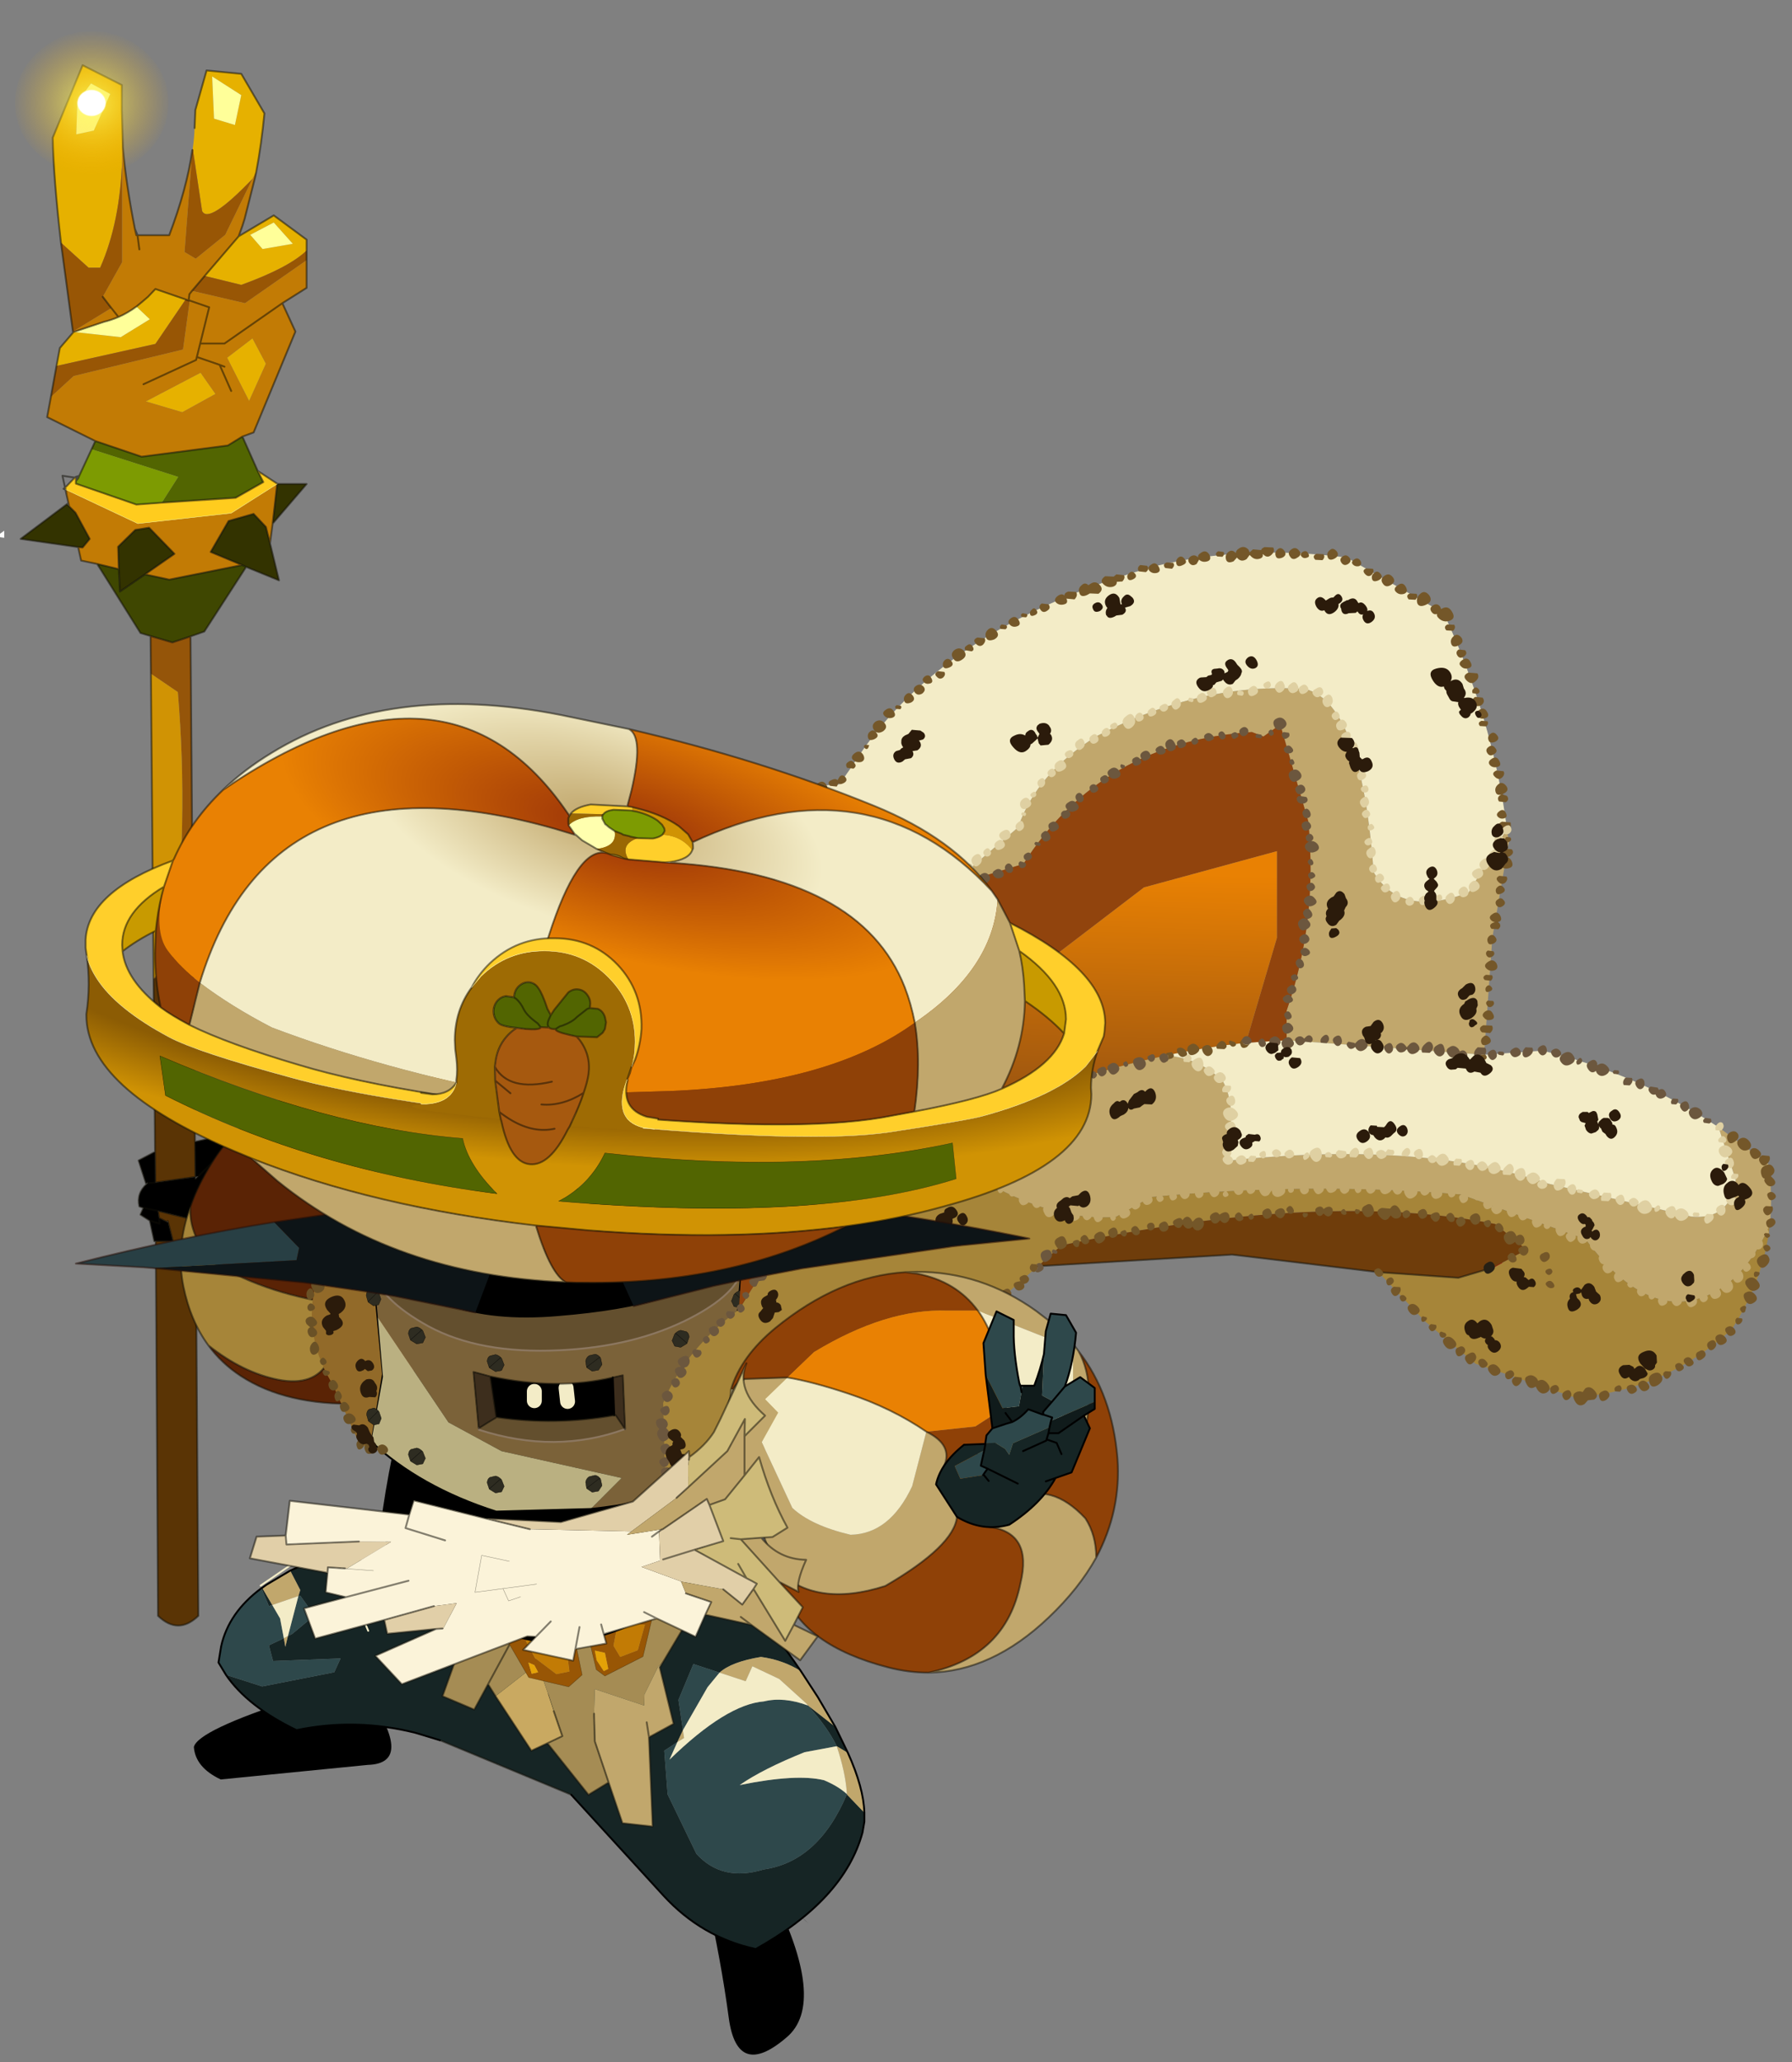 <svg width="240" height="276" xmlns="http://www.w3.org/2000/svg" xmlns:xlink="http://www.w3.org/1999/xlink"><rect width="100%" height="100%" fill="#808080" stroke="none"/><defs><radialGradient spreadMethod="pad" r="819.2" id="b" gradientUnits="userSpaceOnUse" gradientTransform="matrix(.005 -.017 .037 .011 -4.8 -166.35)" cy="0" cx="0"><stop stop-color="#c1a76c" offset="0"/><stop stop-color="#f3ecc7" offset="1"/></radialGradient><radialGradient spreadMethod="pad" r="819.2" id="c" gradientUnits="userSpaceOnUse" gradientTransform="matrix(.005 -.021 .058 .015 -1.35 -164.6)" cy="0" cx="0"><stop stop-color="#a73f07" offset=".173"/><stop stop-color="#e98103" offset=".953"/></radialGradient><radialGradient spreadMethod="pad" r="819.2" id="d" gradientUnits="userSpaceOnUse" gradientTransform="matrix(.003 -.045 .13 .01 -8.45 -156.75)" cy="0" cx="0"><stop stop-color="#8c5c04" offset=".816"/><stop stop-color="#d09304" offset="1"/></radialGradient><radialGradient spreadMethod="pad" r="819.2" id="e" gradientUnits="userSpaceOnUse" gradientTransform="matrix(.013 0 0 .012 -72.15 -261.9)" cy="0" cx="0"><stop stop-color="#fff" offset="0"/><stop stop-color="#fff" offset=".169"/><stop stop-opacity=".6" stop-color="#fff255" offset=".188"/><stop stop-opacity="0" stop-color="#feb305" offset="1"/></radialGradient><g id="g"><path stroke-opacity="0" stroke-linejoin="round" stroke-linecap="round" stroke="#f0f" fill="none" d="M187.95-293.5v380h-380v-380h380M92.95.6H-97" transform="translate(192.55 294)"/><path stroke-opacity="0" stroke-linejoin="round" stroke-linecap="round" stroke="#f0f" fill="none" d="m187.95-293.5-190 190 190 190m-380-380 190 190L-192 86.5" transform="translate(192.55 294)"/><path fill-rule="evenodd" d="M-42.95-48.6q-.65-.1-.85-.55l7.9-.75q7.4 10.25.75 10.45l-19.7 1.95q-3.4-1.6-3.6-4.35.55-2.2 13.3-6.35l2.2-.4M10.2-21.9l8.7-.65q7.55 15 2 19.6-6.55 5.6-7.7-2.55-1.05-7.85-3-16.4m11.9 2.05.1.05q3.4 3.2-.1-.05" transform="translate(192.55 294)"/><path fill-rule="evenodd" fill="#e6b100" d="m-58.35-258.55.1-2.4 1.5-5.3 4.65.45 3.1 5.3q-.4 4.15-1.1 7.85l-.5.9q-5.9 6.15-6.75 4.3l-1.25-8.35q.2-1.4.25-2.75m5.9 14.5 4.7-2.8 4.4 3.25v1.45q-2.4 2.3-8.75 4.6l-4.9-1.2 4.55-5.3m-24.4 17.35.45-2.4 1.8-2.1.05-.05 6.3.7 3.9-2.4-1.8-1.7q.75-.6 1.55-1.3l1-1.05 4.05 1.4-4.05 5.95-13.25 2.95m.6-16.5q-1-8.7-1.1-14.05l4-9.7 5.25 2.65v3.35l.1 3.4-.05 3.1q-.25 8.5-2.95 14.6h-1.55l-3.7-3.35M-56-265.45l.25 5.65 2.8.85.85-4-3.9-2.5m8.25 19.55-3.15 1.65 1.65 1.9 4.05-.7-2.55-2.85M-60-220.5l-4.9-1.45 7.35-3.85 2 2.85q-2.2 1.2-4.45 2.45m8.95-1.5-2.95-5.8 3.4-2.6 1.8 3.4-2.25 5m-21.15-42.55-1.85 2.5-.15 4.35 2.35-.5 2.2-4.9-2.55-1.4v-.05" transform="translate(192.55 294)"/><path fill-rule="evenodd" fill="#ff9" d="m-56-265.45 3.9 2.5-.85 4-2.8-.85-.25-5.65m-12.55 32.2q1.25-.55 2.4-1.4l1.8 1.7-3.9 2.4-6.3-.7 4.05-1.35q1-.25 1.95-.65m20.8-12.65 2.55 2.85-4.05.7-1.65-1.9 3.15-1.65m-24.45-18.65v.05l2.55 1.4-2.2 4.9-2.35.5.15-4.35 1.85-2.5" transform="translate(192.55 294)"/><path fill-rule="evenodd" fill="#985605" d="M-43.35-242.15v1.3l-8.25 5.75-7.1-1.65 1.7-2 4.9 1.2q6.35-2.3 8.75-4.6m-34.25 19.6.75-4.15 13.25-2.95 4.05-5.95.4.15h.15l-.9 6.55-14.65 3.55-3.05 2.8m2.95-8.75-1.6-11.9 3.7 3.35H-71q2.7-6.1 2.95-14.6v13.85l-2.6 4.65 1.15 1.5-5.15 3.15m16-24.3.05-.2 1.25 8.35q.85 1.85 6.75-4.3l-3.65 7.5-3.95 3.2-1.5-.9 1.05-13.65" transform="translate(192.55 294)"/><path fill-rule="evenodd" fill="#c27b05" d="m-50.1-252.65-.15.7-1.4 5.55-.3.95-.5 1.4-4.55 5.3-1.7 2-.35.45-.1.85.1-.85.35-.45 7.1 1.65 8.25-5.75v3.7l-3.25 2.05 1.75 3.8-5.6 13.5-1.5.55-1.95 1.2-11.55 1.5-6.2-2.1-6.45-3.2.5-2.7 3.05-2.8 14.65-3.55.9-6.55 2.6.9-1.2 4.85h3.25l7.75-5.4-7.75 5.4h-3.25l1.2-4.85-2.6-.9h-.15l-.4-.15-4.05-1.4-1 1.05q-.8.7-1.55 1.3-1.15.85-2.4 1.4l-.95-1.2.95 1.2q-.95.4-1.95.65l-4.05 1.35-.05.05v-.05l-.05-.05 5.15-3.15-1.15-1.5 2.6-4.65v-13.85l.05-3.1.05 1.6q.4 4.85 1.6 10.9l.2.85h4.4q2.35-6.2 3.1-11.4l-1.05 13.65 1.5.9 3.95-3.2 3.65-7.5.5-.9m2.2 47.05-.35 2.65-.55-2.2-1.65-1.75-3.35.95-2.4 4.15 4.2 1.75-9.75 1.95-3.25-.7 3.95-2.75-3.4-3.5-1.85.3-2.3 2.25.1 3-2.9-.7-2.15-.45-.4-1.8.6.05.95-1.15-1.9-3.5-.85-.85-.1-.45-.25-1.1-.1-.7 9.65 4.55 12.5-1.4 6.15-3.9-.6 5.3M-66-244.2l.25 1.9-.25-1.9m.8 19.95 7.05-3.25.1-.4 3.05 1.05 1.55 3.5-1.55-3.5-3.05-1.05-.1.4-7.05 3.25m5.2 3.75q2.25-1.25 4.45-2.45l-2-2.85-7.35 3.85 4.9 1.45m5.65-6.1-.65-.25.65.25m3.3 4.6 2.25-5-1.8-3.4-3.4 2.6 2.95 5.8m-7-5.9.45-1.8-.45 1.8" transform="translate(192.55 294)"/><path fill-rule="evenodd" fill="#526501" d="m-51.95-217.25 2.05 4.6.75 1.5-3.7 2.1-9.9.65 2.2-3.45-11.6-3.7.5-1.1 6.2 2.1 11.55-1.5 1.95-1.2" transform="translate(192.55 294)"/><path fill-rule="evenodd" fill="#ffcc1e" d="m-49.9-212.65 2.6 1.7v.05l-6.15 3.9-12.5 1.4-9.65-4.55-.1-.25 1.3-1.35.15.05v.75l8.1 2.8 3.4-.25 9.9-.65 3.7-2.1-.75-1.5" transform="translate(192.55 294)"/><path fill-rule="evenodd" fill="#330" d="M-47.3-210.9h3.95l-4.55 5.3.6-5.3m-.95 7.95 1.2 4.95-4.4-1.8-.55-.25-4.2-1.75 2.4-4.15 3.35-.95 1.65 1.75.55 2.2m-25.7.5-7.7-1.1 6.2-4.65.3.3.85.85 1.9 3.5-.95 1.15-.6-.05m8.95 3.65-3.35 2.3-.15-3-.1-3 2.3-2.25 1.85-.3 3.4 3.5-3.95 2.75" transform="translate(192.55 294)"/><path fill-rule="evenodd" fill="#7d9b02" d="m-73.8-212 1.65-3.55 11.6 3.7-2.2 3.45-3.4.25-8.1-2.8v-.35l.3-.35.15-.35" transform="translate(192.55 294)"/><path fill-rule="evenodd" fill="#fff" d="M-83.85-204.65v.95l-1.1-.15 1.1-.8" transform="translate(192.55 294)"/><path fill-rule="evenodd" fill="#3f4701" d="m-51.45-199.8-5.6 8.65-1.85.65-2.4.8h-.05l-2.9-.85-1.35-.4-5.8-9.25 2.9.7.15 3 3.35-2.3 3.25.7 9.75-1.95.55.25" transform="translate(192.55 294)"/><path fill-rule="evenodd" fill="#955509" d="m-58.9-190.5.35 43.05-5.3 2.8v-.05l2.55-2.9q2.2-17.75.7-35.45l-3.6-2.45-.05-5.05 2.9.85h.05l2.4-.8" transform="translate(192.55 294)"/><path fill-rule="evenodd" fill="#d09304" d="m-63.85-144.7-.35-40.8 3.6 2.45q1.5 17.7-.7 35.45l-2.55 2.9" transform="translate(192.55 294)"/><path fill-rule="evenodd" fill="#5a3405" d="m-58.55-147.45.25 24.6.05 4.7-5.35.75-.05-4.1-.2-23.15 5.3-2.8m.35 35.4.35 52.65q-2.7 2.6-5.4 0l-.3-49.3v-.85h2.3l-.65-2.55-.05-.15-.15.1-1-.5-.15-.95 5.05 1.25v.3" transform="translate(192.55 294)"/><path fill-rule="evenodd" d="m-58.3-122.85 3.65-.8 4.7 6.6 5.95 2.3-3.55 8.35-5.35-4.75-2.3.5-1.3-1.35-1.7-.05v-.3l-5.05-1.25.15.95 1 .5.2.05.65 2.55h-2.5l-.6-2.75-1.25-.8.4-.9-.55-.2q-.4-1.75 1-3l.1-.1v-.1l-.2.15-1-3.1 2.2-1.15.05 4.1 5.35-.75-.05-4.7m-5.3 5.45-1.05.1 1.05-.1m5.75-.85 2.15-2.1-2.15 2.1-.4.1v.3l.4-.4m2.15 4.25-1-2.3 1.75-.4-1.75.4 1 2.3m2.3 2.15-3.1-.15 3.1.15m-3.65-1.25-1.15.75 1.15-.75m-7.3.8 1.3.4-.05-.75.05.75-1.3-.4m1.1-1.3-1.95-.4 1.95.4" transform="translate(192.55 294)"/><path fill-rule="evenodd" fill="#162525" d="m-43.7-66.85 4.65.05 47.35.7 6.55 3.4q4.65 5.8 8 10.7-2.4-1.5-5.35-1.9-3.95.65-5.55 2.1l-3.5-1.15-2 4.8.6 4.05-.75 1.6-1.75 1.15L5-35.5l3.85 7.95q3.45 3.8 9 2.1Q25.2-26.5 29-35.5l2.35 2.45v1.2l-.25 1.45q-2.45 9-14.3 15.6-7.2-1.55-12.35-7.15L-7.9-35.45l-17.6-7.3-3.3-1q-8-2-15.9-.35-6.55-3.15-9.45-7.4l4.85 1.55 9.65-1.9.85-1.85-9.05.35-.55-2.1 2-.95.2 1.15.35-1.45.6-.3 2.95-2.45-1.9-2.65-.25.05.25-.8-1.35-2.6 1-.45h.05l.8-.95m-5.6 3.7 1.35 2.3-.45.15-1-2.4.1-.05m14.2 5.75-3.95-9.4 3.95 9.4m64.25 16.35-1.5-.9q-1.2-2.5-3.85-5.45l3.65 2.85 1.7 3.5" transform="translate(192.55 294)"/><path fill-rule="evenodd" fill="#c1a76c" d="m-49.3-63.15.55-.4 3.2-1.9 1.35 2.6-.25.8-3.5 1.2-1.35-2.3m2.9 6.75.55-.3-.35 1.45-.2-1.15m77.75 23.35L29-35.5v-.25q-.2-2.75-1.35-6.2l1.5.9q2.1 4.65 2.2 8M6.3-42.5l.75-1.6.15 1.05-.9.55m5.65-9.3q1.6-1.45 5.55-2.1 2.95.4 5.35 1.9l2.25 3.45 2.35 4-3.65-2.85-.2-.25-3.65-3.3-3.6-1.7-.9 2-3.5-1.15" transform="translate(192.55 294)"/><path fill-rule="evenodd" fill="#2e484b" d="m-47.95-60.85 1.05 1.8.5 2.65-2 .95.55 2.1 9.05-.35-.85 1.85-9.65 1.9-4.85-1.55-1-1.65.35-2.15q1-4.55 5.4-7.8l1 2.4.45-.15m2.1 4.15 1.4-5.35.25-.05 1.9 2.65-2.95 2.45-.6.3M29-35.5q-3.8 9-11.15 10.05-5.55 1.7-9-2.1L5-35.5l-.45-5.85L6.3-42.5l-1.05 2.35q7.6-7.4 12.65-7.8 2.65-.65 5.9.55 2.65 2.95 3.85 5.45l-4.3.8q-5.6 2.25-8.7 4.4 7.6-1.55 11.3-.65 1.9.8 3.05 1.85v.05M7.05-44.1l-.6-4.05 2-4.8 3.5 1.15-1.6 1.95-3.3 5.75" transform="translate(192.55 294)"/><path fill-rule="evenodd" fill="#f3ecc7" d="m-47.95-60.85 3.5-1.2-1.4 5.35-.55.3-.5-2.65-1.05-1.8m75.6 18.9q1.15 3.45 1.35 6.2v.2q-1.15-1.05-3.05-1.85-3.7-.9-11.3.65 3.1-2.15 8.7-4.4l4.3-.8M23.8-47.4q-3.25-1.2-5.9-.55-5.05.4-12.65 7.8L6.3-42.5l.9-.55-.15-1.05 3.3-5.75 1.6-1.95 3.5 1.15.9-2 3.6 1.7 3.65 3.3.2.25" transform="translate(192.55 294)"/><path stroke-width=".25" stroke-opacity=".514" stroke-linejoin="round" stroke-linecap="round" stroke="#100f07" fill="none" d="m134.2 35.45.1-2.4 1.5-5.3 4.65.45 3.1 5.3q-.4 4.15-1.1 7.85l-.15.7-1.4 5.55-.3.95-.5 1.4 4.7-2.8 4.4 3.25v6.45l-3.25 2.05 1.75 3.8-5.6 13.5-1.5.55 2.05 4.6 2.6 1.7v.05h3.95l-4.55 5.3-.35 2.65 1.2 4.95-4.4-1.8-5.6 8.65-1.85.65.35 43.05.25 24.6 3.65-.8 4.7 6.6 5.95 2.3M145 187.6l-5.35-4.75-2.3.5-1.3-1.35-1.7-.05.35 52.65q-2.7 2.6-5.4 0l-.3-49.3v-.85h-.2l-.6-2.75-1.25-.8.4-.9-.55-.2q-.4-1.75 1-3l.1-.1-.2.05-1-3.1 2.2-1.15-.2-23.15v-.05l-.35-40.8-.05-5.05-1.35-.4-5.8-9.25-2.15-.45-.4-1.8-7.7-1.1 6.2-4.65.2-.15-.25-1.1-.15-.7-.25-.1.2-.15-.35-1.6 1.65.25.15-.1.45-.15 1.65-3.55.5-1.1-6.45-3.2.5-2.7.75-4.15.45-2.4 1.8-2.1v-.05l-.05-.05-1.6-11.9q-1-8.7-1.1-14.05l4-9.7 5.25 2.65v3.35l.1 3.4.05 1.6q.4 4.85 1.6 10.9l.35.85h4.25q2.35-6.2 3.1-11.4m-12 19.65 1.15 1.5.95 1.2q1.25-.55 2.4-1.4.75-.6 1.55-1.3l1-1.05 4.05 1.4.4.15.1-.85.35-.45 1.7-2 4.55-5.3m-13.3 1.75-.25-1.9h-.15l-.2-.85m-8.2 13.8-.05.05m15.6-4.25 2.6.9-1.2 4.85h3.25l7.75-5.4m-12.55-.35h.15m5.55 12.1-1.55-3.5-3.05-1.05-.1.4-7.05 3.25m10.2-2.6.65.25m2.4 9.35-1.95 1.2-11.55 1.5-6.2-2.1m24.35 5.75-.6 5.3m.6-5.3v-.05M129.8 85.6l9.9-.65 3.7-2.1-.75-1.5m-7.7-17.05-.45 1.8M118 62.75l4.05-1.35q1-.25 1.95-.65m-7.1 23.1h.05l-.1-.25 1.3-1.35.15.05v-.15m0 .55.3-.35-.3-.05v.75l8.1 2.8 3.4-.25m-11.2-3.25.15-.35m-1.65 3.8.3.3-.1-.45m.1.45.85.85 1.9 3.5-.95 1.15-.6-.05m21.95 2.4.55.25m3.2-3.15-.55-2.2-1.65-1.75-3.35.95-2.4 4.15 4.2 1.75-9.75 1.95-3.25-.7-3.35 2.3-.15-3-2.9-.7m2.9.7-.1-3 2.3-2.25 1.85-.3 3.4 3.5-3.95 2.75m6.1 8.3-2.4.8h-.05l-2.9-.85m-11.35-19.6.1.7m10.65 92.2.2-.15v.1l1.05-.1-.05-4.1m.05 4.1 5.35-.75-.05-4.7m2.6 2.5-2.15 2.1-.4.4v-.3l.4-.1m-.35 6.2v-.3l-5.05-1.25.15.95 1 .5.15-.1.05.15.65 2.55H129m5.35-2.8 1.15-.75m.55 1.1 3.1.15m-8.5-.25-.2-.05m-1-.5.05.75-1.3-.4m.8 3.6v-.1m-1.65-5.2 1.95.4m37.75 70.85 17.6 7.3"/><path stroke-width=".05" stroke-linejoin="round" stroke-linecap="round" stroke="#ff9" fill="none" d="m116.95 83.85 9.65 4.55 12.5-1.4 6.15-3.9"/><path stroke-width=".25" stroke-linejoin="round" stroke-linecap="round" stroke="#000" fill="none" d="m137.6 177.3-1.75.4 1 2.3m13.1 45.8-1.1 1.35 4.65.05m-4.65-.05h-.45l-.35.95.8-.95m-1.85 1.4-3.2 1.9-.55.4-.1.05q-4.4 3.25-5.4 7.8l-.35 2.15 1 1.65q2.9 4.25 9.45 7.4 7.9-1.65 15.9.35l3.3 1M147 228.55l1-.45h.05m36.6 30.45 12.35 13.5q5.15 5.6 12.35 7.15 11.85-6.6 14.3-15.6l.25-1.45v-1.2q-.1-3.35-2.2-8l-1.7-3.5-2.35-4-2.25-3.45q-3.35-4.9-8-10.7l-6.55-3.4-47.35-.7m53.9 4.1-1.35-2.05q6.05 4.25 1.35 2.05"/><path stroke-width=".25" stroke-linejoin="round" stroke-linecap="round" stroke="#f3ecc7" fill="none" d="m153.5 227.2-.25-.65m.25.65 3.95 9.4m-8.85-9.85-5.55 3.8"/><path fill-rule="evenodd" fill="#5a2305" d="M-58.9-114.2q1-2.9 2.9-5.9 2.55-4.1 6.5-6.75 4.3-2.85 10.1-3.9 11.25-2.1 16.85 5.2 5.65 7.25 3.5 13.5l-5 15.15q-2.8 8.85-12.4 9.1-9.65.25-15.7-3.7-2.6-1.7-4.35-4.1 4.6 3.65 9.4 4.6 4.75.9 6.6-2.35l1.85-7.75q-9.6-1.15-17.05-5.5-3.5-3.65-3.2-7.6m9.4-12.65 14.25 11.15-3.4 14.6 3.4-14.6-14.25-11.15m15.95 31.9-6.95 1.6 6.95-1.6M-34-99.6l-4.65-1.5 4.65 1.5" transform="translate(192.55 294)"/><path fill-rule="evenodd" fill="#a68539" d="M-56.5-95.6q-2.4-3.25-3.35-7.9-1.05-5.25.95-10.7-.3 3.95 3.2 7.6 7.45 4.35 17.05 5.5l-1.85 7.75q-1.85 3.25-6.6 2.35-4.8-.95-9.4-4.6" transform="translate(192.55 294)"/><path fill-rule="evenodd" fill="#c9a961" d="m-18.05-48.65 4.3-3.35.4-3.95 1.3.85-.55 1.6 1.6 4.55.7 2.1.05.2 1.15 3.35-2 .95-2.15 1-4.8-7.3" transform="translate(192.55 294)"/><path fill-rule="evenodd" fill="#a58c54" d="m-11-48.95-1.6-4.55.55-1.6-1.3-.85-.4 3.95-4.3 3.35-1-1.6-1.85 3.4-4.25-1.8 5.05-14.05 27-.05.25 4.9-2.8 4.7-.6.5L1.9-48.9l-.05 1.5-6.6-2.2-.1 3.3v.25l.1 3.45 1.85 5.5-2.7 1.65-5.5-6.9 2-.95-1.15-3.35-.05-.2-.7-2.1m-8.05-1.3 2.85-5.25-2.85 5.25" transform="translate(192.55 294)"/><path fill-rule="evenodd" fill="#c1a76c" d="m4.35-53.15-.4.65 1.85 7.55-3.3 1.8v-.05l.5 12-4.05-.45-1.85-5.45-1.85-5.5-.1-3.45v-.25l.1-3.3 6.6 2.2.05-1.5 1.85-3.75.6-.5M2.5-43.2l-.3-1.95.3 1.95" transform="translate(192.55 294)"/><path stroke-width=".25" stroke-opacity=".514" stroke-linejoin="round" stroke-linecap="round" stroke="#100f07" fill="none" d="M133.65 179.8q1-2.9 2.9-5.9 2.55-4.1 6.5-6.75 4.3-2.85 10.1-3.9 11.25-2.1 16.85 5.2 5.65 7.25 3.5 13.5l-5 15.15q-2.8 8.85-12.4 9.1-9.65.25-15.7-3.7-2.6-1.7-4.35-4.1-2.4-3.25-3.35-7.9-1.05-5.25.95-10.7-.3 3.95 3.2 7.6 7.45 4.35 17.05 5.5l3.4-14.6-14.25-11.15m-7 31.25q4.6 3.65 9.4 4.6 4.75.9 6.6-2.35l1.85-7.75 4.65 1.5m-6.5 6.25 6.95-1.6m15.5 46.3 4.8 7.3 2.15-1 2-.95-1.15-3.35m-5.95-8.85-2.85 5.25 1 1.6m-1-1.6-1.85 3.4-4.25-1.8 5.05-14.05 27-.05.25 4.9-2.8 4.7-.4.65 1.85 7.55-3.3 1.8v-.05l.5 12-4.05-.45-1.85-5.45-2.7 1.65-5.5-6.9m6.25-3.95v.25l.1 3.45 1.85 5.5m5.1-8.05.3 1.95"/><path stroke-width=".05" stroke-opacity=".514" stroke-linejoin="round" stroke-linecap="round" stroke="#100f07" fill="none" d="m182.25 247.15-.7-2.1"/><path fill-rule="evenodd" fill="#985605" d="m-10.85-57.05 3.2-.25 1.2 5.8-1.8 1.6-5.35-1.25-3.2-5.5 4.9-.35-2.1.95 1.25 2.3 2.85 2.15 1.75-.35-.35-2.75-2.35-2.35m-2 4.25-.8-.35.45 1.5.85-.2-.5-.95m7.2-4.35-.15-1.2 9-1.9-1.5 6.3-5.1 2.6-1.15-.85-1.05-4.4-.05-.55m7.6-1.05-3.6-.35-.6 3.15.9 1.5L1-54.8l.95-3.4m-6.7 3.45.25 1.3.95 1.45.6-.3-.45-2.15-1.35-.3" transform="translate(192.55 294)"/><path fill-rule="evenodd" fill="#c27b05" d="m-11.9-57 1.05-.05 2.35 2.35.35 2.75-1.75.35-2.85-2.15-1.25-2.3 2.1-.95m13.85-1.2L1-54.8l-2.35.9-.9-1.5.6-3.15 3.6.35" transform="translate(192.55 294)"/><path fill-rule="evenodd" fill="#e4a207" d="m-12.85-52.8.5.95-.85.2-.45-1.5.8.35m8.1-1.95 1.35.3.45 2.15-.6.3-.95-1.45-.25-1.3" transform="translate(192.55 294)"/><path stroke-width=".05" stroke-opacity=".514" stroke-linejoin="round" stroke-linecap="round" stroke="#100f07" fill="none" d="m180.65 237 1.05-.05 3.2-.25 1.2 5.8-1.8 1.6-5.35-1.25-3.2-5.5 4.9-.35m6.25-.15-.15-1.2 9-1.9-1.5 6.3-5.1 2.6-1.15-.85-1.05-4.4m-.05-.55.05.55"/><path stroke-width=".25" stroke-linejoin="round" stroke-linecap="round" stroke="#000" fill="none" d="m186.95 237.4-.05-.55m10.7-2.7v.4l1.45-.3"/><path fill-rule="evenodd" fill="#835b01" d="m-32.05-106.4 8.4-9 26.95.7 8.2 5.75-5.35 12.2-2.1-4.35q-5.95-6.9-14.85-7.5-12.25 1.15-17.35 13.9l-.4 1.25-3.5-12.95" transform="translate(192.55 294)"/><path fill-rule="evenodd" d="m-6.75-90.7-1.85.8-1.75.75L-16.3-91l5.95 1.85 1.75-.75 1.85-.8m-1.65 2.6-.2-1.8.2 1.8m-4.45-.1v-1.25 1.25m-15.7-5.25.4-1.25q5.1-12.75 17.35-13.9 8.9.6 14.85 7.5l2.1 4.35q1.95 5 1.75 9.7L9.85-72.4l.05.5q.2 6.7-2.3 11.2H3.45q-5.45 5.15-16.1 4.8-6.95-1.4-14.25-4.8-3.4-2.65-5.05-6.75l-.4.05v-.05q-.55-2.75-.7-6 1.5-10.15 4.5-20l.6 2.3-.6-2.3M5.2-62.7l-1.75 2 1.75-2m0-31.9.95-2.15-.95 2.15" transform="translate(192.55 294)"/><path fill-rule="evenodd" fill="#f4e1a2" d="m-32.35-67.4.4-.05q1.65 4.1 5.05 6.75h-3q-1.65-2.9-2.45-6.7" transform="translate(192.55 294)"/><path stroke-width=".25" stroke-linejoin="round" stroke-linecap="round" stroke="#000" fill="none" d="m160.5 187.6 8.4-9-1.2-.05m1.2.05.7-.8m-9.6 10.4.5-.6-.15-.55m38.35 10.2-2.1-4.35q-5.95-6.9-14.85-7.5-12.25 1.15-17.35 13.9l-.4 1.25.6 2.3m-.6-2.3q-3 9.85-4.5 20 .15 3.25.7 6v.05q.8 3.8 2.45 6.7m-2.05-6.75q1.65 4.1 5.05 6.75m14.25 4.8q10.65.35 16.1-4.8l1.75-2M164 200.55l-3.5-12.95m43.55-2.55-5.35 12.2q1.95 5 1.75 9.7l1.95 14.65.05.5q.2 6.7-2.3 11.2m-4.3-54 8.2 5.75.3-.7m-8.5-5.05h1.55m6.65 5.75.65.45m-6 11.75-.95 2.15m-28.85-20.8 26.95.7"/><path stroke-width="2.25" stroke-linejoin="round" stroke-linecap="round" stroke="#000" fill="none" d="m176.25 203 5.95 1.85 1.75-.75 1.85-.8"/><path stroke-width="2" stroke-linejoin="round" stroke-linecap="round" stroke="#f3ecc7" fill="none" d="M179.7 204.55v1.25m4.25-1.7.2 1.8"/><path fill-rule="evenodd" fill="#7b6239" d="M-34.55-106q.55 3.75 6.65 7.35 6.65 4 17.1 3.75 10.35-.25 18.05-3.95 6.45-3.15 7.6-6.5l-1.35 15.6-.1 1.05q-.45 1.5-.45 3.1-.05.9.05 1.75l-.35 4.45v.1l-4.45 3q-6.55 1.85-13.5 2.6l4.15-4.15-16.1-3.6-7.1-3.85-9.6-14.25-.6-6.45m14.25 21.5.05.2Q-10-81-.7-84.4v-.05L-1-91.6l-1.35.3q-7.5 1.75-16.4-.15l-2.25-.6.7 7.55" transform="translate(192.55 294)"/><path fill-rule="evenodd" fill="#634f2e" d="M14.85-105.35q-1.15 3.35-7.6 6.5-7.7 3.7-18.05 3.95-10.45.25-17.1-3.75-6.1-3.6-6.65-7.35l-.05-.5v-.15q0-4.1 7.3-7.05 7.3-2.85 17.65-2.85 10.3 0 17.55 2.9 6 2.45 6.95 5.7l.15.7v.55l-.15 1.35m-37.65-7.15q-5.05 2.4-6.35 5.8-1.3 3.4 4.75 5.6 6.05 2.2 14.7 1.45 8.65-.7 13.9-2.35 5.25-1.6 5.6-4.6.4-3-5.95-4.95-6.35-1.95-14-2.65t-12.65 1.7m2.5 28q1.15-.75 2.35-1.45V-86q7.9 1.15 15.8-.25h.2L-.7-84.4q-9.3 3.4-19.55.1l-.05-.2" transform="translate(192.55 294)"/><path fill-rule="evenodd" fill="#3d2e1d" d="M-17.95-85.95q-1.2.7-2.35 1.45l-.7-7.55 2.25.6.8 5.45v.05M-.7-84.4l-1.25-1.85h-.2l-.2-5.05 1.35-.3.3 7.15v.05" transform="translate(192.55 294)"/><path fill-rule="evenodd" fill="#bab081" d="m-33.95-99.55 9.6 14.25 7.1 3.85 16.1 3.6-4.15 4.15-12.65.35q-10.2-3.25-16.85-9.45l1.55-8.6-.7-8.15" transform="translate(192.55 294)"/><path stroke-width=".25" stroke-linejoin="round" stroke-linecap="round" stroke="#8c7760" fill="none" d="M207.4 188.65q-1.15 3.35-7.6 6.5-7.7 3.7-18.05 3.95-10.45.25-17.1-3.75-6.1-3.6-6.65-7.35m14.25 21.5.05.2q10.25 3.3 19.55-.1"/><path stroke-width=".25" stroke-linejoin="round" stroke-linecap="round" stroke="#000" fill="none" d="m158 188 .6 6.45m28.65 25.85q6.95-.75 13.5-2.6l4.45-3v-.1l.35-4.45q-.1-.85-.05-1.75m.55-4.15 1.35-15.6.15-1.35v-.55l-.15-.7q-.95-3.25-6.95-5.7-7.25-2.9-17.55-2.9-10.35 0-17.65 2.85-7.3 2.95-7.3 7.05v.15l.05.5m11.75-6.5q5-2.4 12.65-1.7t14 2.65q6.35 1.95 5.95 4.95-.35 3-5.6 4.6-5.25 1.65-13.9 2.35-8.65.75-14.7-1.45-6.05-2.2-4.75-5.6 1.3-3.4 6.35-5.8m17.5 38.8-12.65.35q-10.2-3.25-16.85-9.45l1.55-8.6-.7-8.15m48.8-8.4.2.5-.05.75m-17.15 20.45-.2-5.05"/><path stroke-width=".25" stroke-opacity=".514" stroke-linejoin="round" stroke-linecap="round" stroke="#100f07" fill="none" d="M174.6 208.05q-1.2.7-2.35 1.45m19.6.1-1.25-1.85h-.2q-7.9 1.4-15.8.25v.05-.05l-.8-5.45-2.25-.6.7 7.55m17.95-6.8q-7.5 1.75-16.4-.15m16.4.15 1.35-.3.3 7.15v.05"/></g><g id="h"><path fill-rule="evenodd" fill="#2e2c21" d="M1.05-.8 1.5.35l-.45.95L0 1.5l-1-.6-.1-.1-.35-1.05q0-.65.45-.95l1-.25q.5.1.9.5l.15.15M.9-.95-1.1.8l2-1.75" transform="translate(1.45 1.45)"/><path stroke-width=".05" stroke-linejoin="round" stroke-linecap="round" stroke="#000" fill="none" d="m2.5.65.45 1.15-.45.95-1.05.2-1-.6-.1-.1L0 1.2Q0 .55.45.25l1-.25q.5.1.9.5l.15.15M.35 2.25l2-1.75"/></g><g id="i"><path fill-rule="evenodd" fill="#c1a76c" d="m145.75-124.8 6.65 4.9q.65 4.2.2 8.25-3.55 7.85-9.1 9.65-7.75 2.7-15.55-7.8l-16.7-6q-20.5-1.7-41.55.35l-4.65 2.65q-7.35.55-15.75-3.75l-1.95-9.95 2.55-1.7q11.85-3.85 18.45-5.45l3.35-.75q4.55.3 7.7 3.5 2.1 3.9 0 10.65 26.3-2.9 43.55 3l19.15 4.4q5.2.5 5.95-4.9l-2.3-7.05m-28.35-39.95.25 1.8-2.2 12.8-1.1 15.65-26.45-1.95v-3.95q4.2-12 2.9-25.35l-3.75-12.95-2.25 1.6-1.55-.6q-20.15 1.3-30.6 17.65l-10 3.05 9.3-7.95q2.45-7.25 10.6-12.25 14-7.25 27.9-6.25 7.5 2 9.1 24.5 3.7 6.2 12.75 2.7l5.1-8.5" transform="translate(43.5 202.65)"/><path fill-rule="evenodd" fill="#f3ecc7" d="M10.95-168q8.85-2.2 17.05-2.7l1.65-2.35q11.8-18.8 40.85-26.9 11.95-2.85 25.45-1.1l13 7.45q6.65 14.45 8.45 28.85l-5.1 8.5q-9.05 3.5-12.75-2.7-1.6-22.5-9.1-24.5-13.9-1-27.9 6.25-8.15 5-10.6 12.25l-9.3 7.95-18.15 5.5L10.95-168m103.4 33.5 7.8-.55q12.65 3 23.6 10.25l2.3 7.05q-.75 5.4-5.95 4.9l-19.15-4.4q-17.25-5.9-43.55-3 2.1-6.75 0-10.65-3.15-3.2-7.7-3.5 5.65-1.2 10.75-1.7l5.45-.35 26.45 1.95" transform="translate(43.5 202.65)"/><path fill-rule="evenodd" fill="#a68539" d="M152.6-111.65q-.8 7.25-5.05 13.85-9.05 8.35-21.1 9.15l-13.25-4.5-6.8-5.7-6.2-6.55 10.7.75 4.25-1.25.3-.05 1.3-.7 3.3-1.75-4.2-3.45q-23.1-4.55-58.1 2.85l-3.15 2.8-14.65 12.85L4.7-76l-.3-11.9q2.85-7 10.15-12.5l5.35-8.5 27.45-17.6 1.95 9.95q8.4 4.3 15.75 3.75l4.65-2.65q21.05-2.05 41.55-.35l16.7 6q7.8 10.5 15.55 7.8 5.55-1.8 9.1-9.65m-98.8 5.45h.8-.8" transform="translate(43.5 202.65)"/><path fill-rule="evenodd" fill="#91440d" d="m14.55-100.4.3-4.7q1.65-5.15-4.75-7.6l-21.6-7.2 1.3-1.55 21.65-26.1 13.05-3.95 18.15-5.5 10-3.05q10.45-16.35 30.6-17.65l1.55.6 2.25-1.6 3.75 12.95q1.3 13.35-2.9 25.35v3.95l-5.45.35 4.15-14.05v-11.6l-17.8 4.85L41.45-136l8.45 7.8-2.55 1.7-27.45 17.6-5.35 8.5M30.7-144l-6.2-7.5 6.2 7.5" transform="translate(43.5 202.65)"/><path fill-rule="evenodd" fill="#926a29" d="m-10.2-121.45-20.95 9.55-2.4 2.1-1.2 2.35 1.5 15.7-1.5 9 1.25 1.3-2.75-.9-3.65-8.1q-5.15-8.4-.65-17.8l31.85-53.2Q1.5-165.7 10.95-168l13.55 16.5-13.05 3.95-21.65 26.1" transform="translate(43.5 202.65)"/><path fill-rule="evenodd" fill="url(#a)" d="m71.7-134.4-3.35.75q-6.6 1.6-18.45 5.45l-8.45-7.8 27.35-20.9 17.8-4.85v11.6l-4.15 14.05q-5.1.5-10.75 1.7" transform="translate(43.5 202.65)"/><path fill-rule="evenodd" fill="#6f3d0b" d="m100.2-105.4-19.6-2.35-26 1.55 3.15-2.8q35-7.4 58.1-2.85l4.2 3.45-3.3 1.75-1.3.7-.3.05-4.25 1.25-10.7-.75" transform="translate(43.5 202.65)"/><path stroke-width=".25" stroke-linejoin="round" stroke-linecap="round" stroke="#6a5126" fill="none" d="m68 51.15-13.55-16.5"/><path stroke-width=".25" stroke-linejoin="round" stroke-linecap="round" stroke="#6f0" fill="none" d="m68 51.15 6.2 7.5"/><path stroke-width=".05" stroke-linejoin="round" stroke-linecap="round" stroke="#900" fill="none" d="m158.95 96.7 1.3-.7m-62.15.45h-.8"/><path stroke-width=".25" stroke-opacity=".514" stroke-linejoin="round" stroke-linecap="round" stroke="#100f07" fill="none" d="m143.7 97.25-19.6-2.35-26 1.55m60.55.3L154.4 98l-10.7-.75"/><path fill-rule="evenodd" fill="#262015" d="M115.35-105.4q-.7.5-1-.2-.25-.7.4-1.05.6-.4.95.2.3.6-.35 1.05" transform="translate(43.5 202.65)"/><path fill-rule="evenodd" fill="#6a5126" d="M9.75-166.75q-.65.3-.9-.25-.25-.6.25-.95.4-.35.85.3.45.55-.2.9m2.05-.9-.4.5q-.65.45-.9-.3t.25-1.3q.4-.45.8.1-.5.4-.1.8l.35.2m-5.25.35q0-.35.35-.5.7-.35 1.2.3.55.7-.25 1.15-.75.35-1.1-.2l-.4.5q-.75.4-1.15-.4-.45-.75.2-1.2.6-.45 1.15.35m-4.9 2.85q-.75.35-1.1-.25-.35-.65.25-.95.55-.3 1.05.3.5.55-.2.9m.55-.5q-.3-.65.15-1 .5-.35 1 .25.4.6-.25.95-.7.35-.9-.2m1.4-.85q-.2-.5.15-.9.35-.45.65.2.3.55-.2.9-.45.3-.6-.2m-9.3 3.25q-.25-.5.15-.7.45-.25.8.2.4.45-.15.75-.55.25-.8-.25m1.45-.7q-.3-.7.2-1 .5-.4 1 .25.45.65-.25 1t-.95-.25m3.7-.8q-.45.25-.65-.2-.25-.5.1-.7.35-.3.65.15.3.5-.1.75m-1.3.7q-.5.35-.7-.25-.25-.55.15-.95.35-.45.7.2.3.6-.15 1M8-144.05q-.25-.3.2-.45.35-.2.5.15.15.3-.15.5-.3.15-.55-.2m.1.7q.3.5-.2.95-.5.4-.95-.1-.4-.6.2-1l.95.15M.4-133.7q.2.5-.25.8-.5.25-.85-.25-.4-.55.25-.75.6-.3.85.2m.15-1.55q.45-.3.8.2.35.45-.2.7-.6.25-.8-.2-.2-.5.2-.7m5.1-5.8q-.35-.65.25-.95.5-.35.85.4t-.2.95q-.6.15-.9-.4m-.75 1.25q-.2-.3.1-.45l.5.15q.2.3-.15.45-.35.15-.45-.15m-1.2 1.35q-.45-.65.3-.95.7-.3 1.05.3.2.6-.35.95-.55.3-1-.3m-1.9 2.55q-.25-.4.15-.6.4-.25.6.25.2.5-.15.65-.4.15-.6-.3m1.5-1q-.45.3-.75-.1-.35-.45.15-.8.5-.3.7.15.25.4-.1.75m20.2-14.25q-.2-.35.1-.5l.5.2-.15.5q-.3.1-.45-.2m-1.75.5q-.2-.55.25-.8t.8.25q.4.5-.2.75-.6.3-.85-.2m-2.65 1.4q-.5.45-.9-.15-.5-.55.15-1 .65-.4.95.15.3.55-.2 1m1.5-.7q-.45.25-.85-.25-.35-.55.3-.75.6-.3.85.2.15.5-.3.8m-4.65.7q-.45-.7.25-1.05.65-.35 1 .45t-.25 1.05q-.65.2-1-.45m-1 .7q-.2-.4.15-.55l.55.15q.2.35-.15.55-.4.15-.55-.15m-1.8-.45q.85-.4 1.2.35.3.75-.35 1.1-.7.4-1.2-.35-.55-.75.35-1.1m-.85.95q.3.45-.15.8-.4.35-.75-.15-.35-.45.15-.75l.75.1m-2.55 1.8q-.4-.65.25-1 .6-.35.95.45.35.75-.2.95-.65.25-1-.4m.35.95q.4.5-.15.75-.65.3-.85-.2-.25-.55.2-.8t.8.25m-16.7-17.2q.35.6-.15.9-.5.25-.8-.3-.3-.5.1-.85.45-.35.85.25m-1.9 1.8q-.5.35-.7-.2-.25-.6.15-1 .4-.45.7.2.3.65-.15 1m-.95 1.55q-.65.3-.85-.25-.25-.55.15-.85.45-.35.85.2.45.55-.15.9m-.7 1.1q-.6.3-.9-.3-.3-.55.2-.85.5-.25.9.3.45.5-.2.85m-.9.55q.4.6-.1.9-.55.25-.85-.25-.3-.55.15-.85.4-.35.8.2m-1.85 2.15q-.1-.4.2-.7.3-.35.55.15.3.55-.15.85l-.2.1q.6.8-.25 1.25-.9.45-1.25-.35t.35-1.25l.75-.05m-.45 2.35q.55.7-.25 1.1-.8.4-1.2-.35-.4-.75.3-1.1.65-.35 1.15.35m-9.15 14.85q.25.5-.15.75-.45.3-.6-.15-.15-.45.15-.75.3-.35.6.15m.25-1.55q.3-.2.5.2.25.35-.05.5-.35.2-.5-.15-.2-.35.05-.55m-1.15 3.75q-.6.35-.8-.2-.25-.55.2-.8.4-.35.8.2.4.5-.2.8m-.9 1.35q-.55.3-.85-.25-.25-.55.2-.75.5-.25.85.2.4.45-.2.8m-.65.85q.45.65-.2 1-.6.35-.95-.3-.35-.7.2-1.05.5-.35.95.35m10.1-16.95q-.5.25-.85-.25-.3-.65.15-.95.45-.35.85.25.4.6-.15.95m-2.3 2.5.15-.55q.3-.25.6.15.25.35-.15.55-.45.2-.6-.15m1.45-1.1q-.45.3-.6-.15-.2-.5.15-.85.3-.35.6.15.25.55-.15.85m-3.85 5.6q-.25-.6.15-1 .4-.5.75.2.3.65-.2 1-.55.4-.7-.2m1-2.4q.4-.3.75.2.35.55-.1.85-.5.2-.75-.25-.25-.5.1-.8m1.35-.5q-.6.3-.85-.25-.35-.55.15-.8t.9.25q.4.5-.2.8m-4.5 5.8q-.25-.45.15-.65t.75.25q.3.35-.15.65-.5.2-.75-.25m1-1.15q-.2-.5.2-.8.4-.3.75.25.35.5-.15.8-.55.25-.8-.25m13.55 16.55q-.25-.4.1-.6.4-.2.6.3.2.4-.15.55-.35.15-.55-.25m-1.25 1.1q-.2-.5.25-.75t.8.25q.4.5-.2.75-.6.25-.85-.25m-6.45 5.1q-.2-.3.2-.45.35-.2.5.15.15.3-.15.45-.3.15-.55-.15m-.75.1q.3.55-.2 1-.55.45-1-.15-.45-.6.2-1 .65-.45 1 .15m-3.85 1.95q-.25-.55.2-.75.5-.3.85.2t-.2.8q-.65.25-.85-.25m-2.3.8q-.35-.55.3-.8.65-.3.85.25.25.5-.2.85-.55.25-.95-.3m4.05-1.55q-.4.15-.65-.3-.25-.5.15-.7.45-.25.7.3.25.55-.2.7m8.2-4.35q-.4-.55.25-.8.65-.3.9.25.25.5-.25.85-.5.25-.9-.3m-.15.9q-.5.4-.85-.1-.4-.55.2-.9.5-.35.8.15.25.45-.15.85m-3.85 1.65q-.25-.55.25-.8.45-.3.9.25.35.5-.25.85-.65.3-.9-.3m1.5-1.1q-.15-.4.2-.55.3-.25.5.25.2.4-.15.5-.35.15-.55-.2M-26.65-132q-.2-.4.1-.7.25-.3.5.15.2.45-.15.7-.35.25-.45-.15m-1.65 2.8.65.15q.25.35-.2.55-.35.2-.55-.15-.25-.4.1-.55m.7-.85q-.25-.5.15-.7.35-.3.7.2.3.4-.2.7-.5.25-.65-.2m-2 4.4q-.65.4-.9-.3-.2-.7.25-1.2.45-.55.9.25.35.75-.25 1.25m.1-1.85q-.3-.5.15-.85.4-.35.8.25t-.15.9q-.5.25-.8-.3m-1.55 3.15q-.25-.6.2-.95t.9.3q.45.55-.2.9-.65.3-.9-.25m-.25 1.55q-.6.35-.9-.2-.3-.6.2-.8.45-.3.9.2.4.5-.2.8m-1.45 1q-.3-.5.15-.8.4-.35.8.2.4.6-.1.9-.55.25-.85-.3m-.85 1.5q-.2-.5.15-.9.35-.35.6.2.3.55-.15.9-.4.3-.6-.2m-1 2.85q-.45.25-.65-.15-.2-.45.15-.6.35-.2.65.15.3.35-.15.6m-1.8 2.6q.25.4-.1.65-.35.2-.45-.15-.15-.35.1-.7.25-.25.45.2m1.15-.4q-.8.4-1.2-.35-.4-.8.2-1.3.65-.5 1.2.35.55.85-.2 1.3m.6-3.25q-.3-.7.25-1.1.5-.4 1.05.3.5.7-.25 1.05-.8.4-1.05-.25m8.15 4.3q.2.5-.25.8-.55.25-.9-.3-.4-.5.25-.8.65-.3.9.3m1.7-.65q.35.5-.2.75-.65.25-.85-.25-.25-.5.2-.75.5-.25.85.25m1.35.45q-.7.2-1-.45-.45-.7.2-1.05.65-.35 1.05.45.35.8-.25 1.05m.85-1.85q.45-.3.65.1.25.45-.1.8-.4.3-.75-.15-.3-.45.2-.75m-6.7 3.85q-.55-.8.25-1.3t1.2.2q.4.7-.2 1.3-.65.55-1.25-.2m-1.25.05q-.15-.4.2-.55.3-.25.5.25.2.4-.15.5-.35.15-.55-.2m-2.05 2.4q-.55.25-.95-.3-.35-.55.3-.8.65-.3.85.25.25.5-.2.85m1.35-1q-.5.25-.7-.2-.25-.45.2-.65.35-.2.7.2.3.45-.2.65m-6.05-1.55q-.65.3-.95-.3-.2-.55.25-.9.4-.35.9.25.4.6-.2.95m2.7 3.7q-.4-.55.2-.9l.85.1q.3.5-.15.95-.5.35-.9-.15m-.5 1.55q-.25-.4.2-.65.35-.2.6.3.2.5-.15.65-.45.15-.65-.3m-3-4.75q.5.6-.25 1-.8.35-1.15-.3-.35-.7.25-1.05.6-.3 1.15.35m-1.45 1.3q.25-.25.55.15.2.4-.15.6-.3.2-.5-.2-.2-.35.1-.55m-2.05 4.75q.4-.2.7.2.3.35-.15.6-.45.25-.65-.2-.25-.4.1-.6m1-1.65q.35.5-.15.75-.55.25-.75-.2-.2-.5.15-.75.4-.3.75.2m-.2-.65q-.2-.45.15-.75.3-.35.55.15.25.5-.15.75-.4.3-.55-.15m-.6 5.5q-.75.4-1.15-.35-.45-.8.2-1.3.6-.5 1.2.35.5.85-.25 1.3m-1.05-.1q.3.65-.15 1-.5.35-.7-.2-.2-.6.15-1 .4-.45.7.2m-.05 2.55q-.5.25-.7-.15-.15-.4.2-.7.3-.2.65.2.3.4-.15.65m.4 2.6q.4.55-.15.9-.55.3-.85-.25-.3-.6.15-.95h.1l-.5-.45q-.35-.6.2-.9.55-.3 1 .3.5.55-.2.9l-.15.05.4.4m.3 2.05q.35.7-.2 1.15-.6.4-.85-.25-.2-.65.25-1.15.45-.5.8.25m2.5 5.05q.4.6-.15.95-.55.25-.85-.25-.3-.65.15-.95.45-.35.85.25m-1.6-2.45q-.45.2-.6-.2-.2-.35.15-.6.25-.25.55.15.3.4-.1.65m.4 1.45q-.4.2-.6-.15-.25-.4.1-.6l.65.2q.25.3-.15.55m1.55 3.35q-.45.35-.6-.2-.2-.5.15-.9t.65.2q.3.55-.2.9m1 1.45q-.65.3-.85-.25-.25-.55.15-.85.45-.35.85.2.45.55-.15.9m-.1.4q.6-.3 1.1.3.45.6-.25.9-.75.35-1.1-.25-.35-.65.25-.95m5.45 4.4q.4.55-.2.9-.65.35-.95-.25-.35-.65.2-.9.5-.25.95.25m-4.75-2q-.2-.4.1-.6.3-.25.55.15.25.4-.1.6-.35.2-.55-.15m.75 2q-.2-.5.15-.85.35-.45.7.2.25.5-.2.85-.5.35-.65-.2m1.1.5q-.3-.65.25-1.05.5-.4 1 .3.45.65-.25 1.05-.75.35-1-.3m33.65-50.25q-.4-.5.15-.8l.8.1q.25.45-.15.85-.5.35-.8-.15m-.35 1.5q-.5.2-.8-.35-.3-.55.2-.8.5-.3.8.35.3.6-.2.8m-1.65 1.3q-.3-.7.3-1.05.65-.35 1.15.35.5.65-.3 1.05-.85.35-1.15-.35m-1.35 2.6q-.55.45-1.05-.15-.5-.65.25-1.1l.6-.2q-.4-.5.25-.7.6-.3.85.2.2.5-.25.8l-.4.05q.3.6-.25 1.1" transform="translate(43.5 202.65)"/><path fill-rule="evenodd" fill="#6c573e" d="M118.9-134.3q-.55.3-.9-.15-.4-.5.2-.85.55-.4.95.15.35.55-.25.85m.65-.1q-.2-.55.35-1.1l.9.05q.3.55-.3 1.05-.7.5-.95 0m2.15-.35q-.4-.55.2-.9.6-.35.8.25.2.6-.25.9-.4.25-.75-.25m3.25.1q.85-.55 1.35.25.5.7-.3 1.15-.8.45-1.3-.2-.55-.65.25-1.2m-.55.4q-.55.3-.9-.15-.4-.55.1-.8.5-.3.9.15.4.45-.1.8m3.05.35q.15.3-.2.6-.4.25-.5 0-.15-.35.2-.6.3-.35.5 0m2.05.55v.25l.1-.05q.65-.45 1.25.2.6.6-.15 1.1-.75.45-1.25-.2l-.15-.3-.1.1q-.5.3-.9-.3-.5-.7.25-1.1.7-.45.95.3m13.65 7.3q-.7.45-1.2-.2-.45-.7.2-1.1.6-.35 1.2.2.55.65-.2 1.1m.85 0 .7.1q.25.45-.2.65l-.7-.1q-.3-.35.2-.65m-3.7-2.55q.2.4-.25.75l-.6-.05q-.2-.4.2-.75l.65.05m-1.9-.15q-.6.3-.95-.15l-.15-.3q-.45.15-.75-.25-.4-.5.1-.8l.95.15.15.3q.55-.3.85.2.35.55-.2.85m-2.6-2.2q.15.65-.25.95-.45.3-.8-.25-.4-.65.25-.95.6-.35.8.25m5.7 3.95q-.4.3-.75-.25-.4-.55.2-.9.6-.35.8.3.2.55-.25.85m-9.8-4.95q-.25-.3.1-.5l.55.05q.2.35-.1.5l-.55-.05m1.35 1.5q-.25-.5.25-1l.85.05q.25.5-.3 1l-.8-.05m-78.8-32.1q-.25-.25.05-.45l.55.1q.25.3-.05.45l-.55-.1m.9-.85q-.35-.55.15-.9.45-.4.8.2.4.65-.1.95-.55.3-.85-.25m-10.55 5.5.1.15q.35.55-.1.85-.45.25-.75-.25l-.1-.15q-.15-.4.25-.7l.6.1m.4.2q-.25-.55.2-.8t.8.2q.35.45-.2.75-.6.35-.8-.15m1.8 0q-.3-.6.25-1 .6-.35 1 .2.35.55-.25.95-.65.35-1-.15m-3.75.35.1.1q.4.5-.15.75t-.9-.2q-.2-.2-.1-.45v.15q.3.35.8.15l.25-.5m-1.8 1.05q.25.45-.2.7l-.75-.1q-.2-.5.25-.75.4-.3.7.15m12.25-4.3q-.5.25-.75-.15-.2-.45.25-.7.45-.3.7.15.25.4-.2.7m-.75 1.05q-.5.2-.65-.2-.25-.45.15-.65l.65.2q.25.35-.15.65m-4.05 1.15q-.4-.5.15-.8.55-.4 1 .15.4.55-.15.85-.65.25-1-.2m1.6-.75q-.3-.5.1-.85.4-.3.75.25.3.55-.1.85-.45.2-.75-.25m-22.55 6.4q.35.55-.25.95-.65.35-.95-.2-.3-.55.25-.95.55-.35.95.2m.55-.75q.65-.4 1.15.25.5.6-.2.95-.7.3-1.1-.25-.45-.55.15-.95m3.75-1.15q.45-.25.8.25.35.45-.2.8-.6.3-.85-.2-.25-.55.25-.85m-.8 1.8q-.55.35-.95-.3-.35-.65.15-1 .55-.45.95.3.4.7-.15 1m2.5-1.35q-.15-.3.15-.5l.5.1q.2.3-.15.5t-.5-.1m1.3-.8q-.3-.4.15-.7.45-.3.9.2.35.45-.2.65-.5.3-.85-.15m2.2-.25q-.3-.5.15-.85.35-.3.7.25t-.1.85q-.45.2-.75-.25m1.4-.45q-.2-.55.25-.8.4-.25.75.2t-.2.8q-.55.3-.8-.2M25-151.15q-.2-.5.2-.7.4-.25.75.2.3.35-.2.7-.5.3-.75-.2m62.35-26.95q-.75.4-1.1-.35-.35-.75.3-1.05.65-.35 1.15.25.5.65-.35 1.15m.85.5q.25.45-.2.7-.45.3-.65-.15-.25-.4.15-.65l.7.1m-.55 2.55q-.3-.45.15-.7.4-.35.8.15.4.45-.1.7-.55.2-.85-.15m1.2 1.2q.2.35-.05.5-.25.15-.45-.1-.2-.35.05-.55.3-.2.45.15m-.25 1.3q.65-.35 1.1.25.5.65-.3 1.1-.75.45-1.1-.3-.35-.75.3-1.05m-24.5.75q-.45-.55.2-.95.6-.45 1.15.2.5.65-.2 1-.7.3-1.15-.25m1.6-1.15q-.15-.25.05-.45l.45.15q.15.25-.1.4-.25.15-.4-.1m1.8-1.3q.45-.3.8.2.35.45-.2.75-.6.3-.8-.2-.25-.55.2-.75m3.9-.5q-.6.2-.9-.2-.35-.45.15-.75.5-.35.85.15.45.5-.1.8m-2.1.75q-.6.35-.85-.15-.35-.55.2-.9t.9.15q.35.55-.25.9m-5.3 2.35q.25.45-.2.75-.55.25-.75-.15-.3-.5.2-.75.45-.3.75.15m14.95-6.05q.35-.25.65.2.3.5-.1.75-.4.15-.6-.25-.3-.45.05-.7m-1.1 1.1q-.55.3-.85-.15-.35-.4.1-.7.45-.3.9.2.4.45-.15.65m-4.95.35q.4.7-.15 1-.6.35-.95-.3-.35-.65.15-1.05.55-.4.95.35m1.4-.15q.35.45-.2.75-.6.3-.8-.2-.25-.55.2-.75.45-.3.8.2m1.1-.4q.35-.3.6.1.2.35-.15.6-.45.25-.65-.15-.15-.35.2-.55m8.4-.15q-.2-.3.15-.5l.55.1q.25.3-.05.5l-.65-.1m1.75-.45q-.2-.35.1-.55.25-.2.45.2.2.3-.1.5-.25.15-.45-.15m-5 .35q-.2-.4.2-.55.35-.2.6.15t-.2.55q-.4.3-.6-.15m1.1-.4q-.25-.5.25-.8.45-.3.8.15.25.5-.25.85-.5.3-.8-.2m-21.15 9.1q-.45.2-.75-.25-.3-.5.1-.85.4-.3.75.25.3.55-.1.85m1.1-1.55q-.25-.5.2-.75.4-.2.75.25.35.4-.2.75-.55.25-.75-.25m-1.95 2.75q-.55.25-.95 0l.15.15q.25.45-.25.8-.55.3-.8-.15-.3-.5.2-.8l.6-.1-.1-.1q-.5-.55.2-.95.6-.45 1.15.2.5.6-.2.95m-2.4 1.75q.4.55-.25.9t-.9-.25q-.3-.6.25-.85.5-.3.9.2m9.35 32q.2.25-.05.45-.3.2-.45-.15-.2-.3.1-.45.25-.2.4.15m2.3-.35q.4.65-.25 1.15-.7.45-1.15-.4-.45-.85.3-1.1.7-.25 1.1.35m.5-.05q-.35-.45.2-.65.5-.3.65.15.1.4-.2.65-.35.25-.65-.15m2.7-.1-.15.25-.1.05q-.5.4-.85-.15t.15-.85q.35-.2.6 0h.05l.2.2.1.5m9.75-2.55.3-.4q.5-.35.9.15.4.45-.1.75-.6.25-.95-.15-.15-.2-.15-.35m4.8.8q-.65.4-.95-.25-.3-.7.3-.95.5-.3.95.25.4.55-.3.95m-1.75.05q-.4.2-.65-.2-.3-.5.1-.75.35-.3.65.2.3.5-.1.75m5.15-33.9q-.55.35-.85-.15-.35-.55.2-.85.55-.35.9.15.3.5-.25.85m.95 2.4q.3.6-.1.85-.5.25-.75-.2-.3-.5.1-.85t.75.2m-.6-1.1q-.6.25-1-.15-.35-.5.15-.8l1 .15q.4.5-.15.8m-.2 2.55q.5-.3.85.2t-.2.85q-.6.3-.85-.25t.2-.8m.35 2.4q-.25-.4.15-.7.4-.3.7.15.25.4-.2.7.4-.05.8.35.55.7-.2 1.05-.75.35-1.25-.2-.5-.6.2-1.05l.15-.05q-.25-.05-.35-.25m.8 3.35q-.3.15-.5-.15-.25-.35.05-.55.3-.25.5.15.2.35-.05.55m.1 1.75q-.4.3-.6-.15-.2-.4.2-.6.35-.15.6.2t-.2.55m-.9 2.5q.65-.4 1.15.25.5.55-.2.9t-1.1-.2q-.45-.55.15-.95m-.3 2.6q-.35-.55.15-.9.4-.35.8.3.35.55-.15.85-.5.3-.8-.25m.65.7q.5.6-.3 1.05-.75.4-1.05-.3-.35-.7.3-1.05.6-.35 1.05.3m-.25-4.35q-.25-.45.2-.7.45-.3.75.15.3.4-.2.75-.5.25-.75-.2m.2 6.4q.3.5-.25.85-.55.3-.9-.2-.3-.5.25-.85t.9.2m-.15 2.5q-.5.25-.8-.15-.35-.45.1-.75.45-.3.9.2.35.45-.2.7m-.6.8q.3.6-.1.85-.45.25-.75-.25t.1-.85q.4-.3.75.25m-1.55 2.35q-.2-.4.2-.55.35-.2.6.15t-.15.55q-.45.3-.65-.15m.55 1.1q.3.5-.25.85-.5.3-.8-.15-.3-.5.25-.85.45-.35.8.15m-.65 2.05q-.6.25-.95-.2-.3-.4.2-.7.5-.35.85.15.45.5-.1.75m.2 3.1q.4.55-.3.95-.65.35-.95-.25-.3-.7.3-.95.5-.35.95.25m-.3-.9q-.45.25-.65-.2-.3-.45.1-.7.35-.3.65.2.3.5-.1.7m2.05 3.05-.3.35q-.55.35-.9-.15-.4-.5.1-.8.5-.3.9.15l.05.05.3-.3q.45-.35.75.1.25.4-.15.7l-.75-.1m-1.7-.2q.45.6-.25 1-.75.45-1.1-.15-.35-.7.3-1.1.65-.4 1.05.25m5.75-.5q.6-.35.8.3.2.55-.25.9-.4.25-.75-.3-.4-.55.2-.9m-1.2.9-.75-.05q-.2-.45.25-.85.5-.45.75 0 .25.5-.25.9m5.35-.15q.4.6-.3 1.05-.65.4-1.1-.2l-.1-.2-.2.15q-.5.3-.8-.15-.35-.4.1-.7l.75.15.1.1.4-.4q.7-.5 1.15.2m3.5.55q.2.55-.25.9-.4.25-.75-.3-.4-.55.25-.9.55-.35.75.3m-1.65-.4q.2.45-.3.9l-.7-.05q-.2-.45.25-.9l.75.05m2.4.1q.5-.35.95.2l.2.25.4-.45q.65-.5 1.15.2.4.6-.3 1t-1.1-.2l-.15-.3-.3.3q-.65.35-1-.15-.4-.5.15-.85m3.6 0q.6-.6.95 0 .35.65-.35 1.2l-1-.05q-.25-.6.4-1.15m3.25.45q.6-.45 1.2.2l.2.35q.55-.35.9.2.3.5-.2.8-.5.25-.85-.15l-.15-.25-.1.05q-.7.45-1.15-.2-.5-.65.15-1m-.95 1.1q-.5.35-1-.3-.45-.7.35-1.1.7-.45.9.35.25.7-.25 1.05m5.05.4q-.5.25-.7-.25-.3-.65.4-1.25l1 .05q.25.45 0 .9l-.5.05q-.35.2-.2.5m1.2-.15q-.4-.55.2-.9.6-.35.8.3.2.55-.25.85-.4.3-.75-.25m1.35-.8.55.05q.3.3-.05.5l-.55-.1q-.25-.3.05-.45m-52.25 2.7q-.45-.65.15-1 .6-.4 1.05.15.45.55-.15 1.05t-1.05-.2m-1.85.85q-.35.25-.6-.25-.3-.45.15-.6.4-.15.6.2.25.3-.15.65m.45-.5q-.45-.55.2-.85.65-.35.85.2.15.5-.25.8-.45.35-.8-.15m-2.35 1.4q-.65.45-1.15-.25-.4-.8.25-1.25.65-.4 1.1.3.4.7-.2 1.2m-3.1-.05q.2.6-.25 1-.5.35-1-.25-.45-.6.3-.95.75-.4.95.2m.6 0q-.45-.65.1-1 .55-.3.9.2.4.45-.1.95-.55.45-.9-.15m-1.3 22.6q-.2-.3.1-.5l.45.15q.25.25-.05.45l-.5-.1m-1.3-21.2q-.65.45-1.1-.35-.45-.8.3-1.05.7-.3 1.05.35.35.6-.25 1.05m-1.95-.3q-.3.2-.5-.1-.2-.3.15-.5l.4.15q.2.25-.05.45m-4.05 1.9q.25.4-.2.75-.45.3-.75-.25-.35-.6.2-.75.5-.2.75.25m.15.05q-.55-.7.3-1.05.8-.45 1.05.2.15.65-.35 1.05t-1-.2m2.15-.65q-.35-.5.1-.75.4-.3.75.15.3.4-.15.75-.4.3-.7-.15m-8.6 3.8q-.3-.55.45-.9.85-.4 1.05.25.2.65-.3 1.1l-.55.15q.25.55-.35.95-.7.5-1.2-.35-.45-.85.3-1.15l.6-.05m4.85-1.5-.3.45q-.45.35-.8-.2-.25-.4 0-.75l.15-.15q.5-.3.8.2l.15.45m-2.45.75q-.2-.4.15-.6l.55.1q.25.3-.05.6-.35.3-.65-.1m-4.8 2.6q-.35-.6.15-.9.45-.3.75.2.35.55-.15.9-.45.35-.75-.2m-12.05 8.15q.35.45-.15.85-.45.3-.75-.2t.1-.75l.8.1m3.6-3.15q.55-.3.7.15.1.45-.25.75-.35.25-.7-.15-.35-.45.25-.75m-3.1 2.35q-.35-.55.15-.9.45-.3.75.2.3.55-.15.9-.45.35-.75-.2m1.9-.45q-.45.35-.8-.25-.3-.6.25-.8.5-.2.75.25t-.2.8m8.3-6.5q.4-.3.8.15.35.4-.1.8-.5.4-.8-.15-.35-.55.1-.8m-1.5.95q.65-.35.85.2.15.5-.3.85-.4.35-.8-.2-.45-.55.25-.85m-.65 1.8q-.45.3-.75-.25-.3-.5.2-.65.45-.2.75.2.2.4-.2.7m-1.15-.05q.4.7-.2 1.2-.65.45-1.15-.25-.4-.8.25-1.25.65-.4 1.1.3m-2.85 1.5q-.35-.55.15-.85.4-.25.8.2.35.4-.1.8-.5.35-.85-.15m-7.55 6.1q-.55.4-.9-.25-.4-.7.2-.95.6-.2.95.35.3.5-.25.85m.35-1.05q-.4-.55.25-.85.65-.3.8.2.15.5-.25.85-.4.3-.8-.2m29.6 4.55q.7-.3.95.3.25.55-.4 1.05-.7.5-.95-.3-.3-.75.4-1.05m-1.05 1.85q.5-.4.85.15.3.5-.3.8-.45.25-.7 0l.05-.1q.45-.3.15-.8l-.05-.05m-30.2-5.65q.35.6-.15 1-.6.4-.95-.2-.35-.7.2-1.05.55-.3.9.25m-1.85 1.75q-.3.2-.5-.15-.25-.3.05-.5l.5.1q.2.25-.05.55m-1.95 1.4q-.2-.35.15-.5.35-.2.45.15l-.15.4-.45-.05m-.35 1.5-.5.15q.45.75-.25 1.25t-1.15-.3q-.45-.8.2-1.25l.55-.2v-.05q-.45-.85.3-1.1.7-.25 1.1.35.4.65-.25 1.15m-3.25 2.7q-.25-.5.25-.8.6-.35 1.05.2.45.55-.15 1.05l-.75.1-.3.65q-.4.3-.8-.2-.45-.55.25-.85l.45-.15m-.95 2.25q.2.3-.15.6-.35.25-.6-.2t.15-.6q.4-.15.6.2m-1.45 2.25q-.3-.5.1-.8.45-.25.7.2.3.45-.15.75-.4.3-.65-.15m-2 2.05q-.4.3-.75-.15-.35-.5.25-.8.55-.3.75.2.15.45-.25.75m-2.6 2.1q-.25-.4.15-.65.35-.25.6.15t-.15.65q-.35.25-.6-.15m1.75-.85q-.5.35-.9-.3-.35-.65.25-.85.55-.25.9.25.25.55-.25.9m1.4-2.5q-.3-.55.15-.75l.75.1q.35.4-.1.8-.45.35-.8-.15m11.6 13.85q.3.4-.1.75-.45.35-.75-.15-.35-.5.1-.75l.75.15m-1.6.1q.3.5-.15.9-.5.35-.85-.25-.35-.55.2-.9.45-.35.8.25M16-81.6q-.35-.55.2-.9.5-.35.8.2.35.55-.15.95-.5.35-.85-.25m-.65.15q.3.5-.2.9-.5.35-.9-.3-.4-.65.25-.85.55-.25.85.25M11.3-79.1q-.35-.55.15-.85l.8.15q.35.45-.1.85-.55.35-.85-.15m-1.45.45q-.3-.5.15-.8.45-.3.7.15.3.5-.1.85-.5.25-.75-.2m3.45-1.1q-.45.3-.85-.2-.4-.5.25-.85.65-.3.8.2.15.5-.2.85m8.25-3.8q-.6.4-1-.3-.35-.75.25-.95.65-.2.95.3.35.5-.2.95m-2.55-.5q.7-.35.85.2.15.5-.3.9-.45.35-.85-.2-.45-.55.3-.9m-1.65 1.95q-.35-.55.15-.8l.8.15q.35.45-.1.8-.5.4-.85-.15M7.6-92.75l-.4.15.2.2q.35.55-.25 1-.6.45-1-.35-.45-.7.25-.95l.4-.05-.25-.25q-.5-.65.35-1.05.8-.4 1 .25.2.6-.3 1.05m.85-1.55q-.35-.5.15-.8l.8.15q.35.45-.15.85-.5.35-.8-.2m-1.9 3.4q.25.45-.15.8-.5.35-.8-.2-.3-.55.15-.8.5-.3.8.2M4.2-86.55q-.45-.5.2-.8.65-.35.8.15.2.5-.2.85-.45.35-.8-.2m.2-1.85q-.4-.65.15-1t1 .2q.35.5-.15 1-.6.45-1-.2m.75 4.25q.4.7-.25 1.2-.7.5-1.1-.25-.45-.75.1-1.2l-.3-.35q-.4-.8.25-1.05.7-.2 1.05.35.3.5-.1.9l.35.4m-.95 2.8q-.4-.65.15-.95.55-.35.9.15.4.5-.1.95-.55.45-.95-.15m.7 1.9q-.45.35-.85-.2-.45-.55.25-.85.65-.35.85.2.15.5-.25.85m.4 2.7q.35-.15.6.2.35.45-.1.8-.5.4-.8-.15l-.1-.15q-.4.2-.7-.3-.35-.55.15-.9t.85.2l.1.3m-1.05-1.5q-.4-.7.25-.95t1 .3q.35.55-.25 1-.6.45-1-.35m3.9.75q-.3-.55.2-.7.45-.2.75.25.2.35-.2.7-.45.3-.75-.25m-1.25.45q-.45-.55.3-.9.7-.3.85.2.15.55-.3.95-.45.35-.85-.25m33.25-16.7-.5.1q-.55.25-.2.8l.3.25q-.35 0-.6-.45-.35-.65.25-.85l.75.15m-3.05 1.9q-.55-.75.35-1.15.9-.45 1.15.25.2.7-.35 1.15-.6.45-1.15-.25m-1.4.4q-.35-.5.1-.8l.75.15q.3.4-.15.75-.4.35-.7-.1m-1.65 1q.25.5-.25.9-.5.3-.9-.35-.35-.65.25-.85.55-.2.9.3m1.25-.05q-.6.45-1.05-.25-.35-.75.25-1.15.55-.4 1 .3.4.65-.2 1.1m-9.15 4.7q-.45.3-.85-.2-.4-.55.25-.85.65-.3.8.2.15.5-.2.85m1.5-.95q-.5.3-.8-.3-.35-.55.2-.7.5-.2.75.2.25.45-.15.8m3.45-2.6q-.4-.55.3-.9t.85.2q.15.55-.25.95-.5.35-.9-.25m-1.85.65q-.1-.45.3-.7.55-.35.95.2.4.5-.15 1l-.65.1-.25.5q-.45.35-.8-.2-.3-.55.2-.8l.4-.1" transform="translate(43.5 202.65)"/><path fill-rule="evenodd" fill="#745729" d="M151.25-121.6q.45.5-.15.9-.65.4-1-.25-.4-.7.15-1 .5-.2 1 .35m.35.55.95.1q.25.5-.3 1.05-.5.5-.9-.1-.45-.65.25-1.05m1.5 1.65q.4.6-.35 1.15l.35.35q.5.55 0 .9-.6.3-1-.25-.35-.4-.15-.65-.35-.1-.45-.5-.3-.9.45-1.25.8-.4 1.15.25m-.15 5.2q.25.5-.25 1-.5.45-.85-.15-.35-.55.25-.9l.85.05m.2-.95q-.5.3-.75-.2-.3-.55.1-.7.4-.25.8.2.3.4-.15.7m.15 2.8q.25.45-.35.85-.55.35-.75-.15-.25-.6.3-.85.5-.3.8.15m-.8 1.75v.05q.3.3-.05.5-.25.15-.45-.1l-.05-.05q-.25-.3.05-.45l.5.05m-.65 2.15q-.25-.4.1-.55.3-.2.65.15.25.35-.15.6-.35.25-.6-.2m-1.35 3.5q-.1-.4.2-.55l.5.1q.15.3-.2.55-.4.25-.5-.1m.55-1.45q-.45-.75.35-1.2.75-.45 1.05.15.35.55-.3 1.2-.65.6-1.1-.15m-.15 3.35q-.75.45-1.3-.35-.6-.75.1-1.15.65-.4 1.25.3.65.75-.05 1.2m-.45 1.75q-.7.45-1.15-.35-.45-.8.15-1.05.65-.35 1.2.3.55.65-.2 1.1m-2.1-22.6q.3.55-.45 1.05-.7.5-.95-.25-.25-.7.4-1.05.65-.3 1 .25m.15 1.8q-.55-.75.1-1.15.65-.4 1.25.3.55.7-.1 1.15-.7.35-1.25-.3m-29.7 11.8q.6-.35.9.3.2.6-.3.9-.5.3-.85-.25l-.05-.1-.2.15q-.75.5-1.15-.25-.45-.75.3-1.2.7-.4 1.1.25l.15.3.1-.1m.3 2.35q-.45-.55.25-.85.65-.35.9.2.15.5-.25.85-.45.35-.9-.2m30.2 7.85q-.35.3-.55-.1-.3-.35.15-.6.4-.25.55.1l-.15.6m-3.65 3.1q.5-.25 1 .3.45.55-.15.9-.65.4-1-.25-.4-.7.15-.95m-.3 1q.25.4-.2.85-.5.45-.8-.1-.35-.55.2-.9.6-.35.8.15m3.3-2.5q-.45.25-.6-.15-.15-.45.2-.65l.65.1q.15.35-.25.7m-.8.65q.4.55-.1.85-.55.35-.9-.2-.45-.6.05-.85.5-.3.95.2m-5.05 3.9q-.25-.65.35-.85.5-.35.8.15.25.45-.35.85-.6.45-.8-.15m-.65 1.05q-.5.3-.85-.2-.45-.5 0-.8.5-.3.9.2.45.5-.05.8m-1.2-.05q.35.4-.15.7-.5.3-.75-.2-.25-.55.1-.7.4-.25.8.2m-1.8 1.65q-.4.4-.7-.1-.3-.5.2-.75l.7.05q.2.4-.2.8m-1.05-.25q.4.65-.45 1.25-.9.55-1.15-.3-.3-.85.45-1.2.8-.4 1.15.25m-1.85 1q.5.6-.05.95-.6.35-1-.25-.45-.6.05-.9.5-.35 1 .2m-1.75 1.3q-.55.35-.9-.2-.35-.6.15-.8.5-.25.9.2.4.5-.15.8m-4.3-.2q.55-.3.85.2.3.45-.35.95-.7.4-.9-.25-.25-.65.4-.9m-1.1 1.1-.85.1-.45.5q-.8.5-1.3-.4t.2-1.2q.45-.2.85 0l.35-.5q.65-.4 1.25.3.65.75-.05 1.2m2.8-1.1q-.25-.45.2-.7.45-.25.6.1.2.3-.15.65l-.65-.05m-10.3-1.4q.65-.4 1.25.35t-.1 1.2q-.7.4-1.25-.35l-.25-.45-.05.05q-.75.45-1.15-.35-.5-.85.15-1.1.6-.3 1.2.3l.2.35m-2.55.5q-.5.45-.85-.1-.35-.6.3-.95l.85.1q.2.45-.3.95m5.9 1.8q-.35-.55.2-.9.6-.35.8.1.25.45-.2.9-.5.4-.8-.1m-1.7-.85q-.2-.55.3-.8t.75.15q.25.45-.3.8-.55.35-.75-.15M49.6-191.5q-.25-.35.15-.6l.6.1q.25.3-.1.55l-.65-.05m1.2-.6q-.4-.4.2-.85.6-.4 1 .25t-.2.85q-.6.2-1-.25m3.4-1.25q-.55.25-.65-.1-.1-.4.25-.65.3-.35.6.1.3.4-.2.65m.75-.7q-.35-.5.15-.85l.9.1q.4.5-.15.85-.55.4-.9-.1m-2.5.95q-.3-.3.1-.5l.55.1q.2.2-.1.45l-.55-.05m-3.4 1.9q.5.65-.3 1.1-.9.35-1.1-.25-.25-.6.3-1.1.55-.45 1.1.25m-12.8 10q.15.25-.1.45l-.55-.05q-.3-.3.1-.5l.55.1m3.9-3q-.55.15-.85-.2-.35-.35.15-.75.55-.35.85.2.35.6-.15.75m-3.45 2.35q-.2-.5.25-.9t.9.2q.4.55-.25.9-.75.3-.9-.2m2.4-1q-.6.35-1-.15-.35-.55.2-.9t1 .15q.35.45-.2.9m-7 5.1q.45-.4.85.15.45.5-.25.85-.7.3-.85-.15-.15-.55.25-.85m-.7 2.2q-.25-.3.1-.45l.5.05-.15.4q-.2.25-.45 0m-1.3.65q.65-.45 1.1.25.35.7-.25.95-.65.15-1.1-.25-.45-.45.25-.95m-1.05 2q-.35-.5.15-.8.45-.35.8.15.4.4-.1.75l-.85-.1m-.2 1.3q.3.45-.3.75-.5.25-.65 0l-.25.45-.9-.1q-.45-.5.15-.75.6-.3.85 0l.3-.5q.4-.35.8.15m5.2-7.3q.5.6-.2 1.1-.75.45-1.2-.15-.45-.65.2-1.15.7-.4 1.2.2m0-.95q-.45-.45.2-.85.65-.45 1.05.25.4.65-.25.85-.6.15-1-.25m10.4-7.55q-.8.55-1.2-.15-.45-.65.2-1.15.7-.45 1.25.15.5.65-.25 1.15m.45-1.25q-.3-.35.2-.65.45-.35.75.15t-.15.65l-.8-.15m1.4-.85q-.55-.55.2-.85l.95.1q.25.35-.2.85-.45.4-.95-.1m-4.25 3.75q.25.35-.15.75-.45.35-.85-.1-.45-.4.15-.75l.85.1m-.15-.75q-.15-.5.25-.85.45-.35.85.15.45.55-.25.85-.7.3-.85-.15m-18.65 16.55q-.35-.5.15-.85l.9.1q.4.5-.15.85-.55.4-.9-.1m-.7.25q-.7.3-.85-.15-.15-.5.25-.85.45-.4.85.15.45.55-.25.85m-1.8.3q-.45.4-.9-.1t.15-.75l.9.05q.25.35-.15.8m-2.85-.25.25-.2q.4-.35.65.1.25.4-.15.55-.4.1-.6-.15l-.1-.1-.4.55q-.7.4-1.05-.15-.45-.6.2-1.05.55-.4 1.05.15l.15.3M13.3-168q-.5-.5.15-.85l.9.1q.3.4-.15.8l-.9-.05m1.5-.55q-.25-.6.25-.95.5-.45.95.15.5.6-.3 1-.75.35-.9-.2m-3.25-.1.15-.15q.65-.45 1.1.25.35.7-.25.9-.45.15-.75 0l-.35-.2q-.4-.4.1-.8m13.4-1.3q-.5-.45.2-.9.65-.5 1.1.2.4.7-.25.95-.65.2-1.05-.25m78.7-26.25q-.65.2-1.1-.25-.45-.45.25-.9.65-.5 1.05.2t-.2.95m1.65 0q.25.4-.15.8l-.9-.05q-.45-.55.15-.8l.9.05m.1 1.25q-.2-.75.4-1.25.6-.55 1.2.2.55.8-.4 1.25-.95.45-1.2-.2m3.2.8q.9-.6 1.45.35.55.9-.3 1.2-.85.3-1.5-.35-.3-.3-.2-.55-.45.15-.75-.3-.35-.5.2-.85t.95.15l.15.35m1.6 2.9-.9-.05q-.45-.5.15-.8l.9.05q.25.4-.15.8m-14.95-9.1q-.35-.5.15-.85t.9.15q.4.45-.15.85-.55.35-.9-.15m2.55-.25q.25.5-.2.7-.5.1-.8-.2-.35-.35.15-.7t.85.2m-9.45-.6q-.4-.55.2-.95.55-.4 1 .15.5.55-.2.95-.65.45-1-.15m1.55 0q-.3-.3.15-.6.5-.3.75.2.25.45-.15.55-.45.2-.75-.15m4.4.3q-.7.35-.9-.2-.2-.6.3-.95.4-.4.9.15.45.6-.3 1m-1.6.2-.95-.05q-.5-.5.15-.8l.95.05q.25.4-.15.8m6.6 1.95q-.45.4-.9-.1t.15-.75l.9.05q.25.35-.15.8m.9.75q-.7.3-.85-.15-.15-.55.3-.85.4-.4.85.15.4.5-.3.85m1.7.6q-.7.45-1.1-.15-.45-.6.2-1.05.6-.45 1.1.15.5.6-.2 1.05m9.05 8.1q-.8.4-1-.2-.2-.6.35-1.05.5-.4 1 .2.45.65-.35 1.05m.85.65q.4.45-.15.85-.55.35-.85-.1-.35-.5.15-.85l.85.1m-.55 2.15q-.45-.4.2-.85.7-.45 1.05.25.4.65-.2.85-.65.2-1.05-.25m1.95 2q-.55.55-1.2-.1-.65-.65.25-1.05l1.2.1q.35.55-.25 1.05m.45 1.1q.25.4-.2.6l-.65-.1q-.15-.4.2-.65.3-.3.65.15m-.65 1.9q-.4-.55.15-.9l1 .1q.4.55-.15 1-.7.35-1-.2m1.95 4.9q-.2-.5.25-.85.45-.4.9.2.4.5-.25.85-.75.3-.9-.2m-1.45-3.2q-.45-.4.2-.85.65-.45 1.05.25.4.65-.25.85-.6.2-1-.25m.3 1.3q-.4-.45.2-.7l.8.05q.2.35-.15.7l-.85-.05m1 3.65q-.35-.5.15-.85.5-.4.9.15.4.45-.15.8-.55.4-.9-.1m1.55.95q.4.7-.15.85-.65.2-1.05-.2-.4-.45.2-.85.65-.45 1 .2m-.35 1.35.95.1q.25.4-.2.85-.45.4-.95-.1-.55-.5.2-.85m-34.5-29.7q.7-.5 1.3.15l.15.35.45-.4 1.1.1q0-.2.45-.4l1.15.05q.3.5-.25 1t-1.1-.1h-.05q.1.45-.4.6-.65.2-1.15-.3l-.2-.2-.4.55q-.75.5-1.3-.2l-.45.5q-.8.35-1-.2-.2-.65.3-1.05t1 .15q0-.35.4-.6m5.2.1q.45-.4.9.2.4.55-.25.9-.75.3-.9-.2-.2-.5.25-.9m-14 1.8q.3.35-.15.8l-.9-.1q-.45-.5.2-.75l.85.05m1.55-.5q.45.5-.25.8-.7.35-.85-.15-.15-.5.25-.85.45-.35.85.2m.8-.35q.55-.35 1 .15-.1-.35.4-.65.65-.45 1.1.25.35.7-.25.9-.65.2-1.1-.2v-.05l-.35.6q-.6.4-1-.15-.3-.5.2-.85m3.55 0q-.4-.4.15-.7l.7.1q.2.3-.15.65l-.7-.05m-16.95 3.65q.7-.45 1.25.2.55.6-.2 1.15l-1.15-.05-.35.2q-.85.4-1.05-.25-.25-.6.3-1.05.45-.45.9 0l.3-.2m1.95-1 1.15.05.35-.3 1 .1q.25.35-.2.85l-.75.05q.05.45-.5.65-.75.2-1.3-.35-.55-.5.25-1.05m-5.45 2.6q-.05-.35.5-.55l1.05.05q.3.45-.2 1l-1.05-.1-.05-.05q.3.65-.25.8-.65.2-1.1-.2-.45-.45.25-.95.55-.35.85 0m9.95-3.25q-.3-.5.2-.85l.9.1q.4.45-.15.85l-.95-.1m1.45-.05q-.4-.45.2-.85.6-.45 1 .25.4.65-.2.85-.6.15-1-.25m-2.95.95q-.15-.4.25-.7.35-.35.75.1.35.45-.25.75t-.75-.15m5.15 63.7.1-.15.65-.1.15.15q.35.45-.15.7l-.4.1-.1-.5-.2-.2h-.05m2.6.3h-.05q-.5.3-.9-.3-.4-.65 0-.8.45-.2.95.3.35.4.15.7l-.15.05v.05m.65-1.55q.55-.35 1.05.25.45.5-.35 1-.8.4-1-.25-.3-.65.3-1m3.8-.25q.45-.5.9 0 .4.55-.15.85l-.95-.05q-.3-.35.2-.8m-1.1 1.65q-.5.35-.95-.3-.4-.7.15-.95.6-.3.95.25.35.6-.15 1m5.25-1.5-.35.4q-.65.35-.85-.2-.2-.45.1-.7 0 .15.15.35.35.4.95.15m-2-.25q.35.35 0 .55-.35.2-.65-.2-.25-.45.05-.55l.6.2m35.85-33.15.6.2q.4.5-.15.85l-.9-.1q-.35-.5.15-.85l.2-.1q-.65.2-.8-.3-.2-.6.35-1.05.5-.45 1.05.2.5.65-.35 1.05l-.15.1m.45 2.45q.3.6-.2.75-.5.15-.85-.2t.2-.75q.55-.4.85.2m.7 2q-.2-.55-.8-.15-.45.25-.35.6l-.3-.2q-.6-.65.25-1.05l1.15.1.05.7m-.75 1.8q-.15-.35.15-.55l.5.05q.3.35-.15.6-.4.2-.5-.1m.85 1.1q.4.45-.15.85-.55.4-.9-.1t.15-.85l.9.1m-.3 2.5q-.7.25-1.2-.25t.3-1q.7-.5 1.15.25.4.8-.25 1m-1.35 1.05.95.1q.25.35-.15.8-.5.4-.95-.1-.5-.5.15-.8m.3 2.35q-.6.3-.75-.15-.15-.45.25-.75.4-.35.8.15.35.45-.3.75m-1.2 2.75q.6-.45 1 .2.35.7-.2.85l-.1.05.2.15q.3.4-.15.8l-.9-.05q-.45-.5.15-.8l.3-.1q-.3-.05-.5-.25-.45-.45.2-.85m1.35-1.05q-.5.35-.85-.1-.3-.5.2-.8.45-.35.8.15.35.4-.15.75m-1 4.15q.4.5-.2.85-.65.3-.8-.15-.2-.5.2-.85.45-.35.8.15m-.4 2.6q-.45.3-.75-.1-.25-.45.15-.7l.75.1q.3.4-.15.7m-.85 2.45.8.05q.25.35-.15.75l-.8-.1q-.45-.4.15-.7m1.4-1.55q.35.7-.25.95-.65.2-1.1-.25-.45-.45.25-.9.65-.45 1.1.2m-.85 3.75q-.5.25-.6-.1-.1-.35.2-.6.3-.25.6.15.25.35-.2.55m-.4 1.9q-.3-.4.1-.65l.7.05q.3.35-.1.7-.45.3-.7-.1m.6 1.9q-.65.2-1-.25-.45-.4.15-.85.65-.4 1 .25.4.65-.15.85m-1.1 2.3q.4-.4.85.15.4.55-.25.85-.7.3-.85-.15-.2-.5.25-.85m.25 2.35.1.15q.25.3-.1.55l-.65-.05-.05-.1q-.15-.3.2-.5l.5-.05m-.45-2.95q-.6-.6.2-.95l1.15.05q.3.5-.25 1l-1.1-.1m-12.55 24.95q-.55.45-1.15-.3-.7-.8.3-1.15l1.1.1.25-.3q.55-.45 1.05.4.5.8-.15 1.15-.6.25-1.05-.35l-.35.45m-2.3-.35q-.65.4-1.05-.35-.45-.75.35-1.1.7-.45 1 .35.3.7-.3 1.1m-3.4-.2q-.35.1-.55-.15-.2-.3.1-.5.25-.25.45.15.25.35 0 .5m1.75-.15q-.3.2-.45-.1-.15-.35.1-.5l.45.1q.15.25-.1.5m2.25 8.15q-.35-.5.05-.7.4-.3.8.2.4.4 0 .7-.5.3-.85-.2m-6.9-8.1-.05-.05-.25.25q-.45.25-.75-.3t.2-.8q.55-.25.8.25l.3-.2q.65-.3.9.2.15.5-.25.85t-.9-.2m-2.8.3q-.15-.3.1-.45l.5.05q.15.3-.15.5t-.45-.1m-2.7.15q-.4.35-.9-.2-.45-.55.25-.9.65-.3.9.25.15.5-.25.85m1.25-.5q-.4.15-.65-.25-.3-.35.1-.65.35-.3.65.2.3.5-.1.7m13.35 10.7q-.35-.55.25-.9l.85.05q.25.5-.25 1-.5.45-.85-.15m-.7-1.35q-.15-.5.25-.7.45-.25.65.15.2.35-.25.7-.5.3-.65-.15m15.4-6.9q-.45.2-.75-.25-.35-.45.05-.8.45-.3.8.25.35.6-.1.8m-1.65-.7q-.3.25-.6-.15-.35-.45.15-.65t.65.15q.1.35-.2.65m-2.45-.65q-.4-.65.25-1t.95.3q.2.65-.3 1-.55.3-.9-.3m-1.05.5q-.55.4-.85-.2-.3-.55.25-.85.5-.3.8.2.3.45-.2.85m6.1 4.65q-.35-.5.1-.85.45-.35.8.25.35.65-.1.85-.45.2-.8-.25m-8.2-5.45q-.35-.45.05-.75.45-.35.8.2.3.6-.1.85-.45.15-.75-.3m-2.1-.05q-.45-.5.2-.8.65-.3.85.2.15.5-.25.85-.4.3-.8-.25m-.95-.15q-.5.3-.8-.25-.35-.55.25-.85.55-.3.8.25.25.6-.25.85m-2.9-.2q-.25-.5.2-.75.4-.25.7.15.2.4-.2.7-.45.3-.7-.1m.25 11.3q-.4.2-.6-.15-.25-.45.1-.6.3-.15.6.2.25.3-.1.55m.65.5q.55-.3 1.1.3.5.55-.1.95-.6.35-1.05-.25-.5-.65.05-1m1.55 2.1q-.1-.4.2-.55l.5.15q.15.25-.2.5-.4.25-.5-.1m1.8 1.3q-.45.35-.7-.1-.3-.4.2-.7l.65.1q.2.35-.15.7m1.35 2.1q-.55-.7.05-1.1.6-.35 1.2.35.6.65-.05 1.05-.7.4-1.2-.3m0-1.15q-.4.2-.65-.15-.2-.45.15-.6l.55.2q.3.3-.05.55m2.65 1.5q.25.45-.35.9-.6.4-.8-.2-.25-.65.35-.85.5-.3.8.15M70.9-111.15q-.3-.6.25-.9.6-.35.85.25t-.25.9q-.55.25-.85-.25m-1.6-.1q-.25-.45.15-.7.45-.2.7.15.2.4-.15.7-.45.3-.7-.15m-1.3.85q-.45.2-.75-.25-.35-.5.05-.8.45-.35.8.25.35.55-.1.8m-3.9.05q-.3-.6.3-.9.55-.35.8.25t-.25.9q-.55.3-.85-.25m2.35-.45q.15.3-.1.55-.25.2-.6-.15-.3-.35.2-.55.4-.2.5.15m-5.9.55q.4-.35.75.25.35.55-.1.8-.45.2-.75-.25-.35-.5.1-.8m2.7.8q-.65.5-1-.2-.35-.65.25-1 .6-.4 1 .15.35.6-.25 1.05m-4.9-.25q.35.75-.3 1.1-.65.4-1.05-.35-.45-.7.35-1.1.7-.45 1 .35m1.05.7q-.35-.45.15-.65t.65.2l-.15.6q-.35.25-.65-.15m25.35-3.9q-.3-.6.25-.9.6-.35.85.3.25.55-.25.85-.55.3-.85-.25m-4.8.8q-.45.35-.95-.25l-.35.35q-.55.3-.9-.35-.35-.6.3-.95.55-.3.85.2l.35-.2q.7-.35.95.25.2.55-.25.95m1.9-.2q-.4.2-.75-.2-.3-.5.15-.8.35-.3.7.3.35.5-.1.7m1.15-.85q.3-.2.45.15.2.25-.1.5-.3.2-.5-.1-.2-.35.15-.55m-6.3.8q.35.65-.25 1.2-.65.45-1.1-.25v-.1l-.3.2q-.55.25-.95-.35l-.1-.15-.25.35q-.4.35-.9-.2-.45-.55.25-.85.65-.35.85.15l.25-.3q.55-.45 1 .3l.1.2.4-.4q.65-.4 1 .2m39.6 19.7q.55.6-.1 1-.6.35-1.1-.3-.5-.65.05-1 .6-.35 1.15.3m1.7 1.45q-.6.35-.8-.2-.15-.55.35-.75.5-.3.75.15.25.4-.3.8m-5.1-2.1q-.55.55-.95-.15-.45-.65.3-1 .7-.45.95.1.3.5-.3 1.05m.9-.45q.5-.2.85.3.4.4-.1.75-.55.3-.85-.25-.3-.55.1-.8M54.25-105.5q-.35.2-.65-.2-.25-.4.15-.8l.65.05.05.05q.3.5-.15.8l-.05.1m-.95.75q.3.4-.2.8l-.4.15q.25.45-.25.75-.6.3-.95-.25-.4-.6.25-.8l.5-.1q-.3-.5.2-.7.5-.3.85.15m-5.7 4.05q.55-.25.9.2.3.4-.2.8-.55.35-.85-.15-.35-.55.15-.85m-4.35 4.75q.25.35-.15.65-.45.35-.8-.15-.3-.45.2-.65l.75.15m.25-1.3q.5-.5.9.15.35.6-.15 1.05-.55.4-.9-.15t.15-1.05m2.55-1.4q-.3-.55.25-.7.55-.25.8.2t-.25.7q-.5.3-.8-.2m-1.05 1q-.35-.45.15-.7.45-.2.7.2.25.45-.15.65-.4.25-.7-.15m5.1-5.4q.55-.35.8.15.35.5-.15.8-.5.25-.85-.25-.35-.45.2-.7m-1.55 2.3q-.35-.55.2-1.05.5-.5.85.15.35.6-.15 1.05-.55.4-.9-.15m-8 6.55q-.4-.7.3-.95.75-.3 1.1.3.35.55-.3.95-.7.35-1.1-.3m-.8 1.6-.3-.25q-.35-.55.2-.8l.5-.1.15.15q.25.5-.25.85-.15.15-.3.15" transform="translate(43.5 202.65)"/><path fill-rule="evenodd" fill="#c1a76c" d="m152-110.15-.4-.3q-.25-.45.2-.7.45-.2.65.25l.05.3-.5-.05q-.3.15-.05.45l.05.05m-.35.7q.2.55-.25.9-.5.3-.85-.2-.4-.55.25-.9t.85.2m-1.25 2.1q-.6.3-.85-.2-.3-.5.2-.9.4-.5.8.15.35.65-.15.95m-22.45-2q-.65.35-1-.25-.3-.55.2-1.1.55-.5 1 .2.45.75-.2 1.15m2.15 1.55q.6-.35.9.25.2.45-.1.8.4-.1.7.3.35.6-.25 1.05-.6.4-1-.2-.3-.5.05-.85-.4 0-.6-.45-.3-.6.3-.9m-.6-.6q-.5.3-.85-.2-.35-.55.3-.85.6-.4.85.15.2.55-.3.9m3.4 3.2q.45.65-.2 1-.6.35-.85-.2-.3-.5.2-1 .45-.5.85.2m-7.45-4.6q-.4-.55.2-.9.5-.4.85.2.35.5-.2.9-.5.4-.85-.2m-1.4-.85q-.35-.7.3-1 .6-.35.95.3.25.6-.35 1-.6.35-.9-.3m-.85-1.2q.15.35-.2.6-.35.2-.6-.15-.2-.35.2-.6.45-.25.6.15m-1.25-.65q.45.65-.2 1-.6.35-.85-.2-.35-.55.15-1 .5-.5.9.2m-2 0q-.55.4-.9-.15t.2-.9q.55-.35.9.2.3.5-.2.85m13.65 8.95q-.2-.35.2-.6.45-.25.6.15.15.4-.2.6-.35.2-.6-.15m15.4-1.65q.25.7-.35 1.1-.6.35-.95-.35-.4-.75.3-1.05.7-.4 1 .3m.2-1.35q.45-.3.75.15.3.5-.15.8-.45.35-.75-.15t.15-.8m-7.4 4.35q.7-.4 1 .3.25.7-.35 1.05-.65.4-.95-.35-.4-.7.3-1m-2.2 1q-.35-.5.3-.9.65-.4.9.2.2.55-.3.9t-.9-.2m-1 .15q-.6.35-.85-.15-.3-.5.2-.95.4-.45.8.2.35.6-.15.9m-1.45-1.35q.25.3-.1.55-.35.25-.6-.1-.2-.4.15-.6.35-.2.55.15m-1.2-.7q.25.55-.25.85-.5.25-.8-.3-.25-.5.3-.8.55-.3.75.25m10.2.05q-.45-.65.35-1.1.8-.5 1.1.25.3.7-.35 1.15-.65.35-1.1-.3m-1.45.85q-.35-.55.2-1.1.55-.5 1 .25.45.7-.2 1.1-.7.35-1-.25m-1.4.55q-.3-.5.15-.8.45-.3.75.15.3.45-.15.8-.45.3-.75-.15m-37.4-14.3q-.3-.5.2-.8.45-.35.8.15.35.45-.15.8-.5.35-.85-.15m-2.15.15q-.4-.85.4-1.25.85-.45 1.2.4.3.8-.45 1.25-.7.45-1.15-.4m-.65-.1q-.5.3-.85-.2-.4-.55.25-.9.65-.4.85.2.2.55-.25.9m6.5.25q-.25-.4.2-.6l.65.1q.15.45-.2.65-.4.25-.65-.15m-2.25.1q-.3-.6.25-1.15.5-.5 1 .25.4.75-.25 1.1-.65.35-1-.2m4.5.8q-.5.3-.75-.3-.3-.55.25-.8.55-.35.8.25.2.55-.3.85m1.75-.35q-.3.2-.5-.1-.2-.35.1-.5l.5.05q.2.3-.1.55m3.1.85q.25.6-.3.95t-.95-.2q-.25-.35-.1-.55l-.2.1q-.55.3-.8-.15-.3-.5.15-.9.45-.45.85.15l.1.6.3-.25q.7-.4.95.25m-26.95-1.95q-.25-.5.3-.8.5-.3.75.25t-.25.85q-.5.25-.8-.3m-1.6 0q-.2-.35.2-.5.35-.25.5.1.1.3-.15.5-.35.2-.55-.1m5.15-.15q-.35-.55.2-1.05.5-.5.95.2.45.7-.2 1.05-.65.35-.95-.2m-1.65.15q-.4-.55.2-.9.55-.4.9.2.35.5-.2.9t-.9-.2m4.3.2q-.45.3-.8-.2-.35-.5.3-.8.6-.4.8.15.2.55-.3.85m1.7-.05q-.35.2-.55-.2-.25-.45.2-.65.4-.2.55.2.2.4-.2.65m1.2-1q.5-.35.8.15.35.5-.15.85t-.85-.15q-.35-.5.2-.85m1.65.85q-.35-.65.2-1.2.6-.6 1.1.2.45.8-.25 1.2-.7.4-1.05-.2m17 3q-.35-.7.3-1 .6-.35.9.3.3.6-.3 1-.6.35-.9-.3m-43.75-2.3q-.4-.55.25-.9t.85.2q.2.55-.25.9-.5.3-.85-.2m-1.45.25q-.25-.4.1-.75.4-.4.7.15.3.5-.15.75-.45.25-.65-.15m7.25-.95q.2-.25.45.15.25.35-.05.5-.35.2-.55-.1-.15-.3.15-.55m-1.85.4q-.4-.6.2-.9.5-.4.85.15.35.5-.15.95-.55.4-.9-.2m-2 .15q-.25-.55.25-.8t.75.25q.2.5-.25.8-.5.25-.75-.25m6.1-.2q-.5.3-.85-.2t.3-.8q.6-.35.8.15.2.55-.25.85m1.05-1.2q.55-.3.8.25.2.55-.3.85-.5.25-.75-.25-.3-.55.25-.85m2.65 1.3q-.7.45-1.1-.25-.45-.7.25-1.1.65-.45 1.05.2l.2.4.4-.75q.65-.65 1.2.25.55.9-.25 1.35-.8.45-1.25-.25l-.1-.45-.4.6m-15.95 1.25q-.6.3-.9-.3-.3-.6.3-.9.65-.35.9.25.3.6-.3.95m1.65-.4q-.4.25-.65-.15t.15-.65q.4-.25.6.15.3.35-.1.65m-2.95.15q.2.55-.3.85-.45.3-.8-.2-.35-.5.3-.8.6-.4.8.15m-1.7 2q-.7.4-1-.2-.35-.6.2-1.15.55-.6 1 .25.5.7-.2 1.1m-2.2.25q-.2-.3.1-.5l.5.1q.2.3-.1.55-.3.2-.5-.15m-2.2 0q-.3-.55.25-.85.55-.3.85.3.15.55-.35.85-.5.3-.75-.3m-.65 0q-.45.35-.8-.15-.35-.55.25-.85.6-.35.8.15.2.55-.25.85m-2.55-.1q-.3-.55.2-1 .45-.5.9.2.4.65-.2 1-.65.35-.9-.2m-2.45-.3q-.7.4-1.05-.4-.45-.8.35-1.15.8-.4 1.1.35l.1.15.05-.05q.6-.4.95.15.35.6-.15 1-.6.4-1-.15l-.05-.15-.3.25m-9.8-13.45.3-.55q.4-.45.8.2.35.5 0 .85l-.15-.45q-.3-.5-.8-.2l-.15.15m.5 2.1q-.3-.4.2-.7.5-.25.7.15.15.45-.2.7-.4.25-.7-.15m.55 2.45q.5-.35.8.15.35.5-.15.9-.5.3-.85-.2t.2-.85m.05-1.85q.6-.3.9.3.25.6-.3.95-.6.3-.9-.3-.3-.6.3-.95m1.4 4.3q-.6.3-.85-.2-.3-.5.2-.9.4-.5.8.2.4.6-.15.9m-.8 1.55q-.35-.55.3-.9.6-.4.85.2.2.55-.3.9-.5.3-.85-.2m1.55 1.1q.15.4-.2.65-.35.2-.5-.2-.25-.45.15-.65.35-.15.55.2m.85.95q-.25-.4.1-.65.35-.2.65.15.2.35-.15.6-.35.3-.6-.1m4.2.8q.2.55-.25.85-.45.3-.8-.2-.35-.5.25-.8.6-.4.8.15m-1.75-.55q.4.65-.2 1-.6.35-.9-.2-.3-.5.2-1 .45-.5.9.2" transform="translate(43.5 202.65)"/><path fill-rule="evenodd" fill="#dfd0a2" d="M145.35-124.5q-.1-.45.3-.8.4-.35.7 0v.05q.25.45-.25.9l-.75-.05v-.1m-10.6 10.2q-.5.3-.85-.15-.4-.5.1-.75.45-.35.9.15.35.4-.15.75m1.9-.25q.5.7-.25 1.2-.8.4-1.35-.25-.5-.65.3-1.2.8-.55 1.3.25m1.25.35q.15.35-.2.6-.4.25-.5 0-.15-.35.2-.6.3-.3.5 0m8.8-9.15q.25.4-.15.65l-.75-.1q-.25-.35.2-.65.4-.35.7.1m.65 1.3q.55.6-.15 1.1-.75.45-1.25-.2-.45-.7.2-1.1.6-.35 1.2.2m-.6 2.35q-.4-.55.25-.9.55-.35.75.3.2.55-.2.9-.45.25-.8-.3m1.35 1.85-.6-.05q-.2-.35.2-.7l.65.05q.2.35-.25.7m-1.15 3.2q-.4-.5.1-.8.5-.3.95.15.4.45-.1.8-.55.35-.95-.15m0-1.75q-.4-.5.2-.85.55-.4.95.15.35.55-.2.85-.6.3-.95-.15m-28.35-1.65q-.45-.7.3-1.15.75-.4.95.35.2.75-.3 1.1-.5.35-.95-.3m1.65.5q-.5-.7.15-1 .65-.45 1.2.15.55.6-.2 1-.65.5-1.15-.15m1.35.75q-.35-.45.2-.8.55-.4.9.15.3.5-.2.8-.55.25-.9-.15m4.25-.25q.6-.35.8.3.15.55-.25.9-.45.25-.75-.3-.4-.55.2-.9m-1.05.5q-.8.5-1.05-.1-.3-.6.35-1.25l1.05.05q.35.65-.35 1.3m2.05.5q-.2-.3.1-.45l.55.1q.25.25-.1.45l-.55-.1m1.7.6q-.4-.45.2-.85.6-.4.95.15t-.2.85q-.6.3-.95-.15m4.35.95q-.45.3-.8-.25-.4-.55.25-.9.55-.35.75.3.2.55-.2.85m-1.9-.4-.95-.05q-.2-.55.35-1.1l.9.05q.3.6-.3 1.1m15.35 1.85q-.4.25-.8-.3-.35-.6.3-.95.6-.35.8.3.15.65-.3.95m-3.95.15q-.25-.3.1-.5l.6.05q.2.35-.1.5l-.6-.05m1.5.75q-.25-.5.3-1.05l.8.05q.3.55-.3 1-.6.5-.8 0m-2.4-1.4q.55.6-.2 1.1-.75.45-1.25-.2l-.15-.25-.15.2q-.5.3-.95-.3-.45-.7.3-1.1.7-.4.9.3l.05.15.15-.1q.65-.45 1.3.2M54.65-170.5q-.3-.5.15-.85.5-.4.7.1.2.5-.2.85-.4.3-.65-.1m-.8.9q.35-.25.5.1.1.35-.2.5-.3.15-.5-.1t.2-.5m-.9 2.7q.15.25-.1.45l-.4-.1q-.2-.25.1-.4l.4.05m.3-.65q-.75.4-1-.2-.2-.6.35-1t.95.25q.4.55-.3.95m-1.3 1.95q.5-.45.7.1.25.55-.2.9t-.75-.1q-.3-.5.25-.9m-2.8 2.5q.55-.4.9.15t-.3.9q-.7.35-.9-.2-.25-.5.3-.85m1.4-.25q-.6.35-1-.15-.4-.55.35-.95.7-.4.95.2.25.6-.3.9m-3.15 2.1q-.3-.4.15-.75.4-.35.65.15.3.45-.15.75-.4.2-.65-.15m-.7 1.35q-.5.45-.85-.15-.4-.6.2-1.1.65-.5.95.15.25.65-.3 1.1m-.85.1q.2.45-.25.75-.45.25-.75-.15-.35-.4.25-.75.55-.3.75.15m-2.1 2.5q-.25 0-.35-.3-.25-.5.25-.8.5-.35.85.15l.1.35-.6-.1q-.4.3-.25.7m-1.75.15q-.2-.4.2-.7.45-.35.75.15l.1.35-.25.5q-.5.2-.8-.15v-.15m47.15-25.9q-.6.35-.95-.15-.35-.55.25-.95.55-.5.9.15t-.2.95m1.25.15q-.6.3-.8-.2-.25-.5.3-.8.45-.35.8.15.35.5-.3.85m2.45 1.55q-.4-.65.25-1.15.6-.5.9.2.25.65-.25 1.1-.55.4-.9-.15m-1.35-1.3q-.4-.5.35-.85.65-.45.9.15.2.55-.35.85-.5.35-.9-.15m3.45 3.45q.5-.4.9.2.35.55-.3.95-.75.35-.95-.2-.25-.55.35-.95m-.9-.35q-.3-.4.15-.75.4-.35.7.15.25.5-.15.75-.45.25-.7-.15m2.1 2.9q-.5.25-.8-.15-.35-.45.25-.8.65-.35.85.15.15.5-.3.8m1 1.65q-.5.45-.85-.1-.35-.6.25-1 .55-.5.8.1.3.6-.2 1m.5 2.25q-.55.3-.85-.2-.35-.5.15-.95.55-.4.9.2.3.6-.2.95m0 .4q.5-.35.8.15.3.5-.3.85-.55.3-.75-.2-.2-.5.25-.8M63.2-177.3q-.2-.45.25-.8.45-.35.75.15.25.5-.3.8-.55.25-.7-.15m-.6.2q.3.55-.2.85-.5.3-.8-.15-.3-.5.2-.85.5-.4.8.15m-4.3 2.65q-.3-.4.25-.7.55-.3.75.15.15.45-.3.7-.4.25-.7-.15m-1.4 1.7q-.25-.65.35-1 .6-.45 1 .2.4.6-.35 1t-1-.2m0 .25q.25.45-.2.75-.4.25-.7-.15-.3-.4.15-.75.45-.35.75.15m2.8-3.1q-.35-.6.25-1 .55-.5.8.1.3.6-.2 1-.5.45-.85-.1m11.3-5.05q-.35-.4.25-.7.55-.3.75.15.15.4-.3.7-.4.2-.7-.15m-1.65.6q-.2-.45.3-.75.4-.35.7.15.3.45-.25.75-.6.3-.75-.15m-.7.05q.3.5-.2.8-.5.25-.75-.15-.25-.45.2-.8.4-.35.75.15m-2.55 1.45q-.45-.75.35-1.3.7-.6 1.05.2.35.75-.3 1.3-.65.55-1.1-.2m-1.75.3q-.25-.35.25-.6.4-.25.6.1.15.4-.25.6-.35.2-.6-.1m16.05-4.15q-.55.4-.9-.15-.35-.6.25-1.05.6-.45.85.15.3.6-.2 1.05m1.55-.15-.6-.1q-.2-.35.15-.65l.55.15q.25.35-.1.6m1.15-1.15q.55-.4.85.15.35.55-.3.9-.65.35-.85-.15-.25-.55.3-.9m3.35.4q-.35-.55.25-1.05.6-.45.85.2.3.55-.2 1-.55.45-.9-.15m-1.55-.4q-.3-.4.2-.65.5-.3.65.15.15.35-.2.6-.4.2-.65-.1M72.85-182q.5-.5.8.1.25.6-.2 1-.5.45-.85-.1-.35-.6.25-1m2.4.3-.45-.1q-.2-.25.1-.5l.45.1q.2.35-.1.5m2.1-.95q-.35-.45.25-.8.65-.4.85.15.25.55-.25.8-.55.35-.85-.15m-1.4.75q-.25-.55.3-.9.5-.35.85.2.35.5-.3.85-.65.35-.85-.15m-1.45 47.5q.35-.35.55.1.3.4-.2.8l-.7-.05q-.2-.4.2-.75v-.05l.15-.05m2.2.8q.2.75-.3 1.2-.5.35-1.05-.35-.5-.75.35-1.2.8-.45 1 .35m40.1-30.85q-.1-.35.35-.6.6-.4.8.15.2.45-.25.8-.5.25-.85-.15l-.05-.2m-1 1.5q-.25-.5.25-.8.45-.35.8.15.35.5-.25.85t-.8-.2m-11.1 8.4q-.5.25-.8-.15-.25-.45.2-.8.45-.35.75.15t-.15.8m1.8-.1q-.6.3-.8-.2-.25-.5.25-.8.45-.35.8.15.35.5-.25.85m2.8-.35q-.35-.55.25-1 .55-.45.8.15.25.55-.2 1-.5.4-.85-.15m-1.4-.3q-.2-.3.2-.55.45-.25.6.15.15.35-.2.55-.35.15-.6-.15m7.25-5.6q-.3-.5.2-.85.5-.45.85.15.3.55-.2.85-.5.35-.85-.15m-.4 1.5q-.55.4-.9-.15-.35-.6.3-1.05.55-.45.85.15.25.55-.25 1.05m-1.85 1.05q-.45-.55.3-.95.75-.4.95.2.25.55-.3.9t-.95-.15m.75.95q.35.55-.35.95-.7.4-.95-.2-.2-.6.35-1t.95.25m-2.6 1.5q-.35-.5.2-.95.55-.4.9.2.3.6-.2.95-.6.3-.9-.2m-13.1-13.9q-.3-.4.2-.65t.65.15q.2.4-.15.65-.45.15-.7-.15m-.1 1.9q-.35-.55.2-.95.55-.45.8.15.25.55-.2.95-.5.4-.8-.15m1.15.9q.25.45-.2.7-.45.3-.7-.15-.3-.35.15-.7.4-.35.75.15m-.35 3.6q.5-.3.65.15.2.4-.2.65-.45.2-.7-.15-.25-.35.25-.65m.35-1.9q.3-.25.55.15.25.35-.2.55-.4.2-.55-.1-.15-.4.2-.6m.75 3.3q.25.6-.2 1-.5.45-.85-.1-.35-.6.25-1 .55-.5.8.1m1.95 4.9q.2.45-.25.75-.5.3-.8-.15-.35-.4.25-.75.6-.4.8.15m-1.95-1.85q-.45.25-.7-.15-.25-.4.15-.75.45-.35.7.15.25.5-.15.75m.8 1.3q-.55.3-.75-.15-.2-.5.25-.8.45-.35.8.15.3.5-.3.8m1.45 2.45q-.35-.6.2-1 .55-.5.85.1.25.6-.2 1-.5.45-.85-.1m4.95 34.95q-.35-.45.15-.7.35-.3.75.15l.1.1.35-.35q.7-.5 1.15.2.45.6-.25 1.05-.7.4-1.1-.2l-.2-.25-.15.15q-.5.25-.8-.15m3.65-.35.7.05q.25.45-.25.9l-.75-.05q-.2-.45.3-.9m-7.25-.35q-.15-.45.3-.85.45-.45.75 0 .2.5-.3.9l-.75-.05m1.75.05q-.4-.55.25-.9.55-.3.75.3.2.55-.2.9-.45.25-.8-.3m10.15 1q.7-.55 1.15.15.45.65-.25 1.05t-1.15-.2l-.15-.5-.3.3q-.6.35-.95-.15-.45-.5.1-.85.5-.35.95.2l.2.35.4-.35m2.95.3q.35.65-.35 1.2l-.95-.05q-.25-.6.4-1.15.55-.6.9 0m-6.25.2q-.35-.55.25-.9t.8.25q.15.6-.25.9-.45.25-.8-.25m-19.4-2.15q.2.85-.3 1.25-.55.4-1.05-.35-.55-.8.3-1.25.8-.45 1.05.35m.6.75q-.25-.4.1-.6.35-.2.65.15.25.3-.15.5l-.6-.05m1.7-.95.95.15q.35.55-.2.85-.6.3-.95-.15-.4-.45.2-.85m-7.1.85q-.35-.4.2-.75.5-.35.85.15.3.5-.2.75-.5.3-.85-.15m2.4.3q-.15-.35.2-.65.35-.35.55 0 .2.35-.2.65-.45.35-.55 0m12.05-1.15q.3.45-.15.7l-.75-.1q.05.25-.3.45-.55.35-.95-.15-.4-.5.1-.8.5-.3.95.15l.05.05.3-.4.75.1m-3 1.1q-.45.3-.85-.3-.4-.6.25-.95.65-.4.85.3.2.65-.25.95m-2.8-.15q-.25-.5.25-1 .55-.5.85 0 .3.55-.3 1.05l-.8-.05m-16-9.55q.2.5-.3.9l-.75-.05q-.25-.45.25-.9l.8.05m.55 1.7q.2.6-.2.9-.45.25-.8-.25-.35-.55.25-.9.55-.35.75.25m-.2 4.25q-.6.3-.95-.15-.4-.45.2-.85.6-.4.95.15t-.2.85m.2-1.45q-.85.5-1.35-.25-.5-.75.15-1.2.75-.4 1.35.25.65.65-.15 1.2m-3.95-6.1q-.45-.55.1-.85.5-.35.95.15.5.45-.1.85-.6.35-.95-.15m1.3.9q-.4-.5.25-.95.6-.4 1.05.2.4.6-.25.95t-1.05-.2m8.7 9.45q.35.4-.1.7-.5.3-.8-.15-.35-.4.1-.7.4-.25.8.15m-1.9.25q.1.4-.15.65-.3.2-.6-.2-.25-.35.15-.6.5-.3.6.15m-1.65 1.2-.65-.05q-.2-.4.3-.8l.65.05q.2.4-.3.8m-3.8-2.55q-.2-.45.3-.9l.7.05q.25.45-.25.9l-.75-.05m.8.95q.15.5-.15.8l.25.2q.4.5-.1.85-.55.3-.95-.2-.4-.5.1-.8l-.2-.2q-.35-.55.25-.9t.8.25m1 .85q.55-.35.95.15.35.55-.25.85-.55.3-.9-.15-.4-.45.2-.85" transform="translate(43.5 202.65)"/></g><g id="j"><path fill-rule="evenodd" fill="#2b1b0b" d="M146.2-119.2q-.15-.45.2-.7l.6.1q.2.35-.2.7-.45.35-.6-.1m-1.35 1.65q-.5-1 .15-1.6.65-.6 1.5.4l.4.85q-.05.4-.55.7l-.65.25q-.55 0-.85-.6m3.55.5.1-.1q.6-.55 1.4.4.8.9-.15 1.45l-.5.2q.3.5-.4 1.1-.8.65-.95-.15l-.05-.15q-.15-.7.4-1.05l.25-.15-.1-.15-.35.15-.55.2q-.8.45-1-.45-.15-.5-.05-.9.1-.45.55-.75l.05-.05q.7-.45 1.3.25l.05.15m-18.9-9.5.15.75-.15.25.05.1.1.2v.05l.05-.3.15-.15.25-.25.25-.15h.55l.25.1.2.3.15.25.05.25h.05q.3 0 .45.4.35.7-.2 1.25t-1.1-.15l-.15-.25-.4-.3-.2-.45-.05-.05h-.05l-.15-.25v.3l-.1.2-.35.3-.6.2q-.4-.05-.7-.5l-.15-.45-.05-.1.15-.35-.55-.15-.2-.15-.2-.5q0-.35.3-.55l.25-.15h.65l.2.15.05-.05.2-.1q.4-.25.7 0l.15.3m1.7.55q-.35-.65.25-1 .6-.5 1.05.25.4.65-.25 1.05-.7.35-1.05-.3m-2.35 13.75.2.25.1.3-.3.6-.1.1.1.2.05-.1q.6-.45.9.15.2.6-.2.95-.45.35-.9-.15l-.1-.15-.1.1v.05q-.65.35-1-.35-.45-.7.2-1.1l.1-.05.15-.05v-.25l-.1-.1h-.05q-.35.1-.7-.35-.45-.65.05-.95.5-.35.95.25l.1.15q.3-.1.5.25h.05l.1.25m-9.3 6.65q.4.4.1.85l.25.05.35.3.05.05.1-.05q.45-.35.75.15t-.15.85l-.65-.05-.25.2q-.7.55-1.2-.2-.25-.4-.2-.7-.5.05-.85-.6-.5-1 .35-1.25l1.15.15.2.25m6.3 3.75q-.15-.45.15-.75l.3-.15q-.2-.35.25-.55.45-.2.75.2l.05.05.45-.65q.7-.55 1.3.25l.25.65.5.45q.35.75-.3 1.15-.7.35-1.15-.45l-.05-.2q-.65.15-.9-.45l-.1-.4-.2.15-.5.1.15.5.3.3q.55.75-.35 1.3-.9.5-1.15-.2-.3-.8.25-1.3m15.1-3.2.4-.35q.75-.5 1.1.35l.05.8-.05.25-.35.35q-.65.4-1.15-.3-.4-.6 0-1.05v-.05m.5 3.35-.1-.2v-.05q0-.35.3-.5l.85.15q.3.4-.3.75l-.25.15q-.4.1-.5-.3m-4.2 8.75q.05.35-.25.55-.45.3-.9 0l-.2-.1-.1-.1-.55-.6q-.7-1.1.5-1.55 1.15-.5 1.7.5l.05.95-.25.35m-2.6.35q.6-.6 1.25.15l.35.6q0 .35-.5.6l-.55.15-.15.15q-.55.35-1.1-.15l-.25-.3v.05q-.7.5-1.15-.35-.5-.8.4-1.25l.85-.05.5.25.1.1.05.2.2-.15m-97.4-84.85.45-.55 1.15.1.45.3q.4.5-.1.9l-.55.15.1.1q.45.7-.3 1.2l-.65.1q.3.55-.2.95l-.8.15-.35.3q-.75.4-1.1-.3-.35-.7.25-1.1l.5-.15.25-.25h.05l.15-.1-.1-.15q-.2-.35-.15-.6v-.1q0-.45.5-.75l.45-.2m15.65.2q0-.35.35-.55.55-.45.95.15l.1.2.15.2.1.3.25-.5-.1-.15q-.35-.4-.3-.7l.1-.25.3-.25q.85-.3 1.3.25l.05.1q.4.5.05 1l.1.05q.5.75-.3 1.4l-1.05.1-.25-.3-.15-.65-.25.25-.5.45-.2.1q0 .45-.5.8-.85.7-1.8-.4-1-1.1.2-1.6.75-.35 1.35 0h.05m40.25-18.05.25-.15q.4-.3.75-.25l.3-.3q.45-.4.8.15.35.55-.3.95l-.1.05q.1.6-.55 1.1-.9.65-1.35-.25-.6.25-1.05-.45-.45-.8.15-1.2.5-.35 1.1.35m2.8-.05h.2l.05-.05q.85-.5 1.25.35l.1.1q.45-.3.95.35.3.4.2.7.6-.25.9.3.35.65-.3 1.15-.7.5-1.1-.2-.25-.45-.05-.8-.45.15-.75-.4l-.25.2-.95.05-.1.05q-.65.25-.85-.4l-.05-.3-.05-.05q-.2-.45.2-.7l.15-.1.1-.05.3-.15.05-.05m-.8 18.4 1.5.05q.65.7.05 1.35h.15q.45-.3.65.15l.1.35.05.1.05.6.3.3.15-.05q.8-.5 1.15.35.4.85-.5 1.3-.85.35-1.15-.2l-.1.1q-.7.55-1.1-.4l-.2-.6.05-.2-.25-.2q-.4-.45-.25-.8l.15-.3q-.5 0-.9-.45-.75-.8.1-1.45m16.5-6.55.05.05q.4.6-.05 1.15l.05.05q1.05-.25 1.5.45.5.8-.4 1.5l-.25.15-.05.2-.2.25q-.55.4-1.05-.2-.3-.3-.25-.55l.25-.25-.05-.05-.2-.3q-.2-.4-.1-.65l-.65-.1q-.3 0-.5-.3l-.25-.45q-.25-.4-.2-.65l-.25-.3-.1-.3q-.75.25-1.4-.7-.9-1.35.4-1.7 1.3-.35 1.85.5.4.65.05 1.2l.1-.05q.9-.5 1.5.4l.2.65m1.6 3.6q-.25-.45.05-.6.35-.15.6.2.25.4-.1.65-.3.2-.55-.25M62-194.1q-.3-.55.25-.85.55-.3.9.2.35.45-.25.85-.7.3-.9-.2m1.75.8q-.2-.55.15-1l-.15-.2-.1-.2q-.3-.75.45-1.3.85-.6 1.4.35l.15.85h.2q-.25-.5.15-.95l.1-.1q.4-.45.85-.1l.3.25q.55.65-.3 1.15l-.7.2q.35.55-.35.95l-.8.1-.25.15q-.8.4-1.05-.15h-.05m19.95 7.05q-.6.25-1.1-.35-.5-.6.15-1.1.65-.4 1.1.35.45.8-.15 1.1m-3.65-1.1q.65-.35 1.15.5l.1.15.35.35q.4.45.2.75-.05.4-.5.8l-.3.2-.35.45q-.65.3-1.15-.35-.15-.15-.15-.25l-.2.2-.7.2-.3.35h-.15q0 .4-.5.65-.85.5-1.45-.3-.65-.85.15-1.3l.15-.05.75-.05.25-.2.45-.1.05-.15q-.15-.35.05-.55l.2-.1.5-.05q.6-.15.9.35l.05.3.1-.05.2-.1.1-.05.1-.2-.05-.1-.1-.15q-.5-.65-.1-1l.2-.15m6.7 51.45.05.8-.45.35-.45.15q-.4 0-.7-.45-.4-.65.4-1.1l1.05.1.1.15m.4 1.1q-.05-.35.4-.6.65-.35 1 .2.2.55-.25.85l-.1.1q-.4.15-.7 0v.25l-.3.2v.05l-.25.05q-.3.05-.5-.3-.25-.4 0-.6l.15-.15.55-.05m29.7-30q.3.7-.4 1.05l-.15.1q-.65.2-.9-.3l-.05-.25q-.05-.4.2-.75l.25-.25q.6-.6 1.05.25v.15m-.75 1.45.35-.1.05-.05.55.05.4.5.1.7q-.05.35-.5.55l-.2.1.35.15.15.2q.5.7-.15 1.2l-.5.65q-.95.6-1.7-.4-.8-1.05.15-1.6l.55-.25.7.15.15-.1q-.5 0-.85-.5-.4-.55.05-1l.1-.1.25-.15m-8.5 5.3.35.35.1.15.05.1q.2.25-.05.55l-.35.4-.05.1.25.35v.05l.05.15v.6q.45.5-.3 1.1-.75.6-1.15-.15-.25-.55-.1-.8-.15-.4 0-.65l.15-.3.3-.25.05-.05-.35-.25q-.55-.7.25-1.25l.25-.2q-.2-.1-.3-.35-.4-.7.25-1.15.65-.4 1 .3.3.7-.3 1.1l-.1.1m-13.05 1.85q.55-.5 1.1.2l.2.55q.5.65-.05 1.2l-.2.45q.25.65-.5 1.25l-.15.1-.4.55q-.7.45-1.2-.25-.35-.45-.15-.8l.05-.1q-.25-.55.2-1-.5-.9.45-1.5l.3-.15.35-.5m.25 4.95q.45.55-.3.95-.75.4-.9-.15-.1-.35.1-.65l.2-.3.65-.05.25.2m-5.1 17.2q.45.65-.2 1.15-.75.55-1.15-.1-.45-.65.25-1.15l1.1.1m11.05-4.7q.4.75-.15 1.3l-.1.05q.15.45-.25.8l-.2.1q.4-.05.65.4.45.7-.1 1.2-.6.5-1.15-.15-.45-.55-.15-.95-.6.25-.85-.3l-.15-.5-.2-.3q-.35-.8.4-1.15l.65-.1.4-.55q.75-.6 1.2.15m-.95 2.3v.05l.1-.05h-.1m13.3-7.25q.25.75-.3 1.15l-.4.1-.4.45q-.7.4-1.05-.25-.35-.65.35-1.1l.1-.05.5-.5q.9-.5 1.2.2m-2.6 9.25q.95-.6 1.65.2l.3.4.1-.1.4-.4q.7-.5 1.4.35l.3.6.6.3q.6.55-.2 1.15-.75.55-1.15-.1l-.05-.05-.8-.15q-.7.4-1.05-.2l-.1-.2-1.1-.1-.25.2-.65.05q-.35-.05-.55-.4-.4-.6.25-1l.5-.15.4-.4m2.8-6.2q.2.65-.65 1.25-1 .6-1.45-.3-.5-.95.45-1.6l.05-.05.1-.25.1-.1h.05l.3-.2q.9-.5 1.2.2l.05.6-.2.45m-.75 1.45q.3-.2.7.2.4.35-.1.55l-.15.15q-.45.3-.65-.15-.1-.3.05-.45-.05-.25.15-.3M-40.6-100.35q-.75-1.1.5-1.7 1.3-.6 1.8.4.5.95-.5 1.7l-.25.15.05.4.05.05.15.15q.8.9-.55 1.55l-.45.15q.2.3-.25.5-.5.15-.7-.15v-.4l-.4-.5q-.5-.95.5-1.55l.45-.15.05-.1-.45-.5m6.15 7.15q.35.6-.15.95l-.55.1-.4-.3-.15.15-.35.15q-.45.15-.65-.3-.3-.65.25-1.15.5-.45.95.1.65-.35 1.05.3m-.6 2.1h.15q.4 0 .65.4v.05l.05.05.2.3q.2.4 0 .8.2.5-.15.85l-.8-.05q-.8.3-1.1-.45-.4-.95.35-1.65l.35-.25.3-.05m.15 7.1.15.25.1.15.25.3.1.6.15.2q.2.2.1.45h.05q.3.5-.15.8-.45.3-.8-.1-.3-.35 0-.65l-.1-.3-.25-.15q-.65.3-1.15-.35l-.15-.25q-.2-.35 0-.7l-.1-.25-.45-.3q-.45-.45.1-.7l.75.1q.6-.4 1.15.3l.25.6M104-124.75q.3.65-.15 1.05-.5.35-1-.2-.45-.55.2-1 .6-.45.95.15m-5.1.6q.45.75-.25 1.25t-1.2-.2q-.5-.7.25-1.2.7-.5 1.2.15m2.1-.7.15-.15.2-.3q.5-.7 1.05.15.5.75-.15 1.15l-.05.05-.35.35q-.4.3-.7.15l-.2.2q-.65.5-1.25-.2l-.2-.3q-.3 0-.5-.25-.35-.5.15-1.05l.85.05v.1l.05.05.9.05.05-.05m12.8 26q.9-.55 1.55.5l.2.6q.15.45-.2.85l-.1.1h.15l.3.3.1.2q.4 0 .65.35.4.65-.25 1.15-.6.45-1.15-.2-.3-.35-.2-.65l-.15-.1-.05-.05q-.35-.4-.05-.7-.35 0-.7-.25l-.15.1h-.05q-1.05.5-1.4-.3-.35-.05-.5-.55-.3-.9.4-1.35.65-.5 1.25.3l.35-.3M83.65-123.8q.5-.2.7.2.2.4-.1.7l-.6-.05-.15.1-.2.1v.1q.1.35-.35.65-.65.4-1.15-.25-.5-.65.2-1.05l.4-.15.05-.2.35-.25.85.1m-1.75-.05q.05.4-.45.7l-.05.05h-.05l.1.3-.1.5-.55.5q-.95.6-1.35-.25-.2-.4-.05-.75l-.15-.5q0-.35.5-.55l.15-.05q-.1-.4.45-.75.75-.45 1.35.3l.2.5m-11.6-5.6q.35 1-.45 1.6l-1-.05-.3.2-.25.2-.1.05-.75.15q-.5.35-.75-.1v.05q-.05.5-.6.85l-.45.2-.25.2q-.8.6-1.15-.35-.3-.9.5-1.55.3-.35.55-.3l.25.1.2-.15q.5-.25.85.35v.1l.2-.5.65-.85.5-.25.05-.05q.55-.45.95 0l.2-.2q.75-.65 1.15.3M57.65-115l.35-.3q.5-.3.85 0l.35-.25.8-.15.35-.35q.85-.65 1.2.35.3 1-.4 1.5-.6.35-1.05-.15l-.1.1-1.1-.1v.05l-.05.05-.15.05.15.2.05.1.2.55.25.35v.05q.15.65-.25.95-.5.35-.85-.2l-.05-.15q-.9.5-1.35-.3-.35-.85.3-1.35-.25-.55.5-1M38-109.7q-.45-.65.25-1.2l.85-.1.5-.2.35.2H40q.3-.2.55 0-.35-.4.1-.65l.4-.1q-.5-.95.4-1.45l.6-.2q-.05-.4.4-.6.7-.45 1.2.25.5.65-.15 1.05l-.35.15v.1q.15.6-.55 1.15-.75.55-1.3 0 .1.3-.15.5l-.5-.05q.25.35-.15.65l-.2.1-.3.45-.2.15-.2.05.05.1q.45.55-.15.9t-1.05-.2q-.35-.45-.1-.75l-.35-.3m6.95-2.15q-.5.45-.95-.2-.5-.65.1-1.1.6-.45.95.25.35.6-.1 1.05m-26.1 8.9q.65-.3.9.25.2.5-.25 1l.05.2v.15q.35 0 .6.35l.15.65-.35.25-.1.05-.5.05-.25.75-.4.45q-.85.5-1.35-.3-.4-.65.05-1l.4-.5-.1-.1q-.55-1.05.45-1.5l.25-.15q-.05-.35.45-.6M6.65-84q.25.35.1.65l.5.5q.4.85-.15 1.1l-.4.1.2.55.05.05q.35-.05.65.3.35.55-.25 1.05l-.6.2H6.7q-.95.65-1.4-.25l-.15-.35-.2-.3q-.55-1 .3-1.65l.4-.2v-.25l.1-.25-.1-.05-.45-.35q-.5-.7.25-1.1.75-.4 1.2.25" transform="translate(82.4 271.5)"/><path fill-rule="evenodd" fill="#c1a76c" d="m36.85-105.4 1.55-.05q8.6 0 15.9 5.2l1.9 1.45 3.1 3 .65.85.1.15q2.65 4.75.25 13.2l-8.4 4.5-7.2-5.2q6.7 1.15 5.6-5.1 3.4 5.75 9 0v-7.8l-12.75-5.05q-2.9-3.95-8.15-4.95l-1.55-.2M62.4-67.2q-2.3 4.15-6.35 8-7.65 7.3-16.1 7.4Q50.3-54 52.25-63.75q1.65-6.75-4.1-7.55l3.55-3.65q4.6-2.45 9.25 2.5 1.45 2.25 1.45 5.25M13.75-89.7q.45-.95 1.6-1.4l5.7-.2-3 2.9 1.75 1.8-2.2 3.95 4.1 8.8q2.5 2.35 7.8 3.6 5.25-.1 8.25-6.5l1.9-7.3q3.65 1.8 2.35 4.65l1.75 6.75q-.4 3.9-9.6 9.25-9.35 3-14.6-2.2L14.1-80.15q-.9-2.3-1.1-4.45l-.05-1q0-1.6.45-3.1.1-.55.35-1" transform="translate(82.4 271.5)"/><path fill-rule="evenodd" fill="#8f4107" d="M60.05-94.8q4.5 5.8 5.2 14.35.5 6.95-2.85 13.25 0-3-1.45-5.25-4.65-4.95-9.25-2.5l.2-2.15 8.4-4.5q2.4-8.45-.25-13.2m-20.1 43q-2.7 0-5.4-.7-11.45-2.95-14-10.2l-1-2.9q5.25 5.2 14.6 2.2 9.2-5.35 9.6-9.25l4.4 1.35q5.75.8 4.1 7.55Q50.3-54 39.95-51.8M50.3-87.4q1.1 6.25-5.6 5.1L42-79.4q1.3-2.85-2.35-4.65l6.55-.7 4.1-2.65m-13.45-18 1.55.2q5.25 1 8.15 4.95h-4.1q-8.2-.3-17.85 5.55l-3.55 3.4-5.7.2q-1.15.45-1.6 1.4l-.25-.05q1.35-4.4 5.9-8.15 8.5-6.95 17.45-7.5" transform="translate(82.4 271.5)"/><path fill-rule="evenodd" fill="#f3ecc7" d="M46.55-100.25 59.3-95.2v7.8q-5.6 5.75-9 0l-.55-2.8q-.5-6.35-3.2-10.05m-6.9 16.2-1.9 7.3q-3 6.4-8.25 6.5-5.3-1.25-7.8-3.6l-4.1-8.8 2.2-3.95-1.75-1.8 3-2.9q3.35.55 8.15 2.15 5.85 1.95 10.45 5.1" transform="translate(82.4 271.5)"/><path fill-rule="evenodd" fill="#e98103" d="M46.55-100.25q2.7 3.7 3.2 10.05l.55 2.8-4.1 2.65-6.55.7q-4.6-3.15-10.45-5.1-4.8-1.6-8.15-2.15l3.55-3.4q9.65-5.85 17.85-5.55h4.1" transform="translate(82.4 271.5)"/><path fill-rule="evenodd" fill="#f8edb1" d="m13.5-89.75.25.05q-.25.45-.35 1l.1-1.05" transform="translate(82.4 271.5)"/><path fill-rule="evenodd" fill="#d97613" d="m51.9-77.1-.2 2.15-3.55 3.65-4.4-1.35L42-79.4l2.7-2.9 7.2 5.2" transform="translate(82.4 271.5)"/><path stroke-width=".25" stroke-opacity=".514" stroke-linejoin="round" stroke-linecap="round" stroke="#100f07" fill="none" d="m119.25 166.1 1.55-.05q8.6 0 15.9 5.2l1.9 1.45 3.1 3 .65.85.1.15q4.5 5.8 5.2 14.35.5 6.95-2.85 13.25-2.3 4.15-6.35 8-7.65 7.3-16.1 7.4-2.7 0-5.4-.7-11.45-2.95-14-10.2l-1-2.9-5.1-.75m45.6-28.45q2.65 4.75.25 13.2l-8.4 4.5-.2 2.15q4.6-2.45 9.25 2.5 1.45 2.25 1.45 5.25m-15.85-33.05q2.7 3.7 3.2 10.05l.55 2.8q1.1 6.25-5.6 5.1l7.2 5.2m-5.35-23.15q-2.9-3.95-8.15-4.95l-1.55-.2q-8.95.55-17.45 7.5-4.55 3.75-5.9 8.15m.25.05q.45-.95 1.6-1.4l5.7-.2m18.6 7.25q-4.6-3.15-10.45-5.1-4.8-1.6-8.15-2.15m-7.65 2.6.1-1.05m-.1 1.05q-.45 1.5-.45 3.1m.05 1q.2 2.15 1.1 4.45l5.45 14.55q5.25 5.2 14.6 2.2 9.2-5.35 9.6-9.25l-1.75-6.75q1.3-2.85-2.35-4.65m-25.9-5.65q-.25.45-.35 1m28.6 9.3 2.7-2.9m-.95 9.65 4.4 1.35 3.55-3.65m-3.55 3.65q5.75.8 4.1 7.55-1.95 9.75-12.3 11.95"/><path fill-rule="evenodd" fill="#283f44" d="m-47.7-112.1 3.35 3.45-.35 1.65-19.25 1.05-1.25-.1-9.05-.5q14.2-3.6 26.55-5.55" transform="translate(82.4 271.5)"/><path fill-rule="evenodd" fill="#0d1417" d="m-20.75-100-10.85-2.2-4.05-.65-7.95-1.15-20.35-1.95L-44.7-107l.35-1.65-3.35-3.45 6.15-.9 9.2-1 6.9-.45q4.85-.2 9.3 0l1 .05v.05l-.85 3.8-2.1 4h-.05l-.45.85-2.15 5.7" transform="translate(82.4 271.5)"/><path fill-rule="evenodd" fill="#fbf3d9" d="m-18.6-105.7.45-.85h.05l-.5.85" transform="translate(82.4 271.5)"/><path stroke-width=".25" stroke-opacity=".502" stroke-linejoin="round" stroke-linecap="round" stroke="#280f06" fill="none" d="m18.45 165.55 20.35 1.95 7.95 1.15 4.05.65 10.85 2.2m5.6-14.4-1-.05q-4.45-.2-9.3 0l-6.9.45-9.2 1-6.15.9m-16.25 6.15-1.25-.1-9.05-.5q14.2-3.6 26.55-5.55"/><path stroke-width=".25" stroke-linejoin="round" stroke-linecap="round" stroke="#6f6135" fill="none" d="m63.8 165.8.45-.85h.05"/><path fill-rule="evenodd" fill="#0d1417" d="m-2.15-106.65-.4-.55-2.35-3.9-1-3.8 1-.1 9.25-.45 6.95.1 9.25.55q14.85 1.2 32.9 4.9l-9 .9-1.3.15L23-105.9l-7.85 1.5-4 .85-10.7 2.7-2.5-5.55.05-.05-.15-.2-.4-.55.4.55" transform="translate(82.4 271.5)"/><path stroke-width=".25" stroke-opacity=".502" stroke-linejoin="round" stroke-linecap="round" stroke="#280f06" fill="none" d="m76.5 156.6 1-.1 9.25-.45 6.95.1 9.25.55q14.85 1.2 32.9 4.9l-9 .9-1.3.15-20.15 2.95-7.85 1.5-4 .85-10.7 2.7"/><path stroke-width=".25" stroke-linejoin="round" stroke-linecap="round" stroke="#6f6135" fill="none" d="m80.35 165.1.05-.05-.15-.2-.4-.55"/><path fill-rule="evenodd" fill="#fbf3d9" d="m-40.55-65.15.05-.75 2.3.15.2.05 5.95-3.6-4.3-.05-9.7.4-.1-1.2.55-4.65 16 1.85.6-1.9 9.6 2.4 5.95 1.45 13.6.3-.6.45 4.7-.75-.05.05-.35.25.15 3.9-2.5.85 5.45 2L6.8-64l.65 1.6 3.4 1.15-.8 1.7-1.3 2.95-5.2-2.45-7.1 2.1.35 1.25-4.15.75-.3 1.55-6.7-1.45 1.7-1.75-1.15-.05-16.8 6.4-3.55-3.8 8.15-3.6.85-.05h.1l1.8-3.4-3.05.4-6.65 1.85-9.25 2.5-1.5-4.05 5.6-1.5-2.7-.65.25-2.6m15.75-4.35-5.3-1.65.5-1.8-.5 1.8 5.3 1.65m7.75 6.45-3.75.5.9-4.95 3.7.8-3.7-.8-.9 4.95 3.75-.5 4.5-.6-4.5.6.75 1.65 1.6-.55-1.6.55-.75-1.65M-29.7-64.1l-8.4 2.2 8.4-2.2m-4.7-1.35-3.6-.25 3.6.25m23.75 6.8-2 2.05 2-2.05m3.85.75-.55 2.95.55-2.95m10.35-1.15-1.7-.85 1.7.85m-7.1 2.1-.35-1.3.35 1.3m7.4-13.75-.95.7.95-.7" transform="translate(82.4 271.5)"/><path fill-rule="evenodd" fill="#e1cfa8" d="m-40.55-65.15-10.4-1.95.9-2.9 3.9-.15.1 1.2 9.7-.4 4.3.05-5.95 3.6-.2-.05-2.3-.15-.05.75m21.15-7.3 10.1.5L.35-74.7l7.5-6.75.05.8-.05.35-.05.7-.05 3-1.55 1.4-6.05 4.5-13.6-.3-5.95-1.45m-6.6 14.8-6.55.65-.4-1.85 6.65-1.85 3.05-.4-1.8 3.4h-.1l-.85.05m32.95-6.3-5.45-2L4-66.8l-.15-3.9.35-.25.15-.05 5.9-4.05.35.8 1.85 4.85-3.85 1.15 6.95 3.8q.7.35 1.4.75l-.45.7-1.5 2.1-2.55-2.05-5.5-1m-2.55-3 4.2-1.3-4.2 1.3" transform="translate(82.4 271.5)"/><path fill-rule="evenodd" fill="#2e484b" d="m55.4-94.45.25-3.05.65-2.35 2.05.2 1.35 2.35q-.35 4.05-1.5 7.2l2.05-1.25 1.95 1.45v1.85l-5.85 2.55.15-.45-1.2-.4 1.2.4-.15.45-.2.85-4.9 2.15-.5 1.55-.55-.8-1.3-.8-1.35.05.15-1.05.8-.95 1.8-.6.85-.25q1.15-.55 2.15-1.7l1.9.7h.1v-.35l1.25-1.45-1.4-.75.25-5.55m-7.8 2.8-.3-4.25 1.75-4.25 2.3 1.15v1.5q-.05 2.85.75 6.95l.1.35h.05l.15.85-.35 1.9-2.2.25-2.25-4.45m10.6 1.55-1.65 1.95 1.65-1.95m-10.8 8.55-.45 2.05.9.4-.6.85h.1l-3.15.5-.75-1.7 3.95-2.1" transform="translate(82.4 271.5)"/><path fill-rule="evenodd" fill="#101b1b" d="M62.2-88.05v.95l-1.45.9-3.4 2.35H56l.15-.8.2-.85 5.85-2.55M48.5-84.5l-.9-7.15 2.25 4.45 2.2-.25.35-1.9.15-.85h1.55q.85-2.25 1.3-4.25l-.25 5.55 1.4.75-1.25 1.45-.1.35-1.9-.7q-1 1.15-2.15 1.7l-.85.25-1.8.6m2.65-.85-.9-1.2.9 1.2" transform="translate(82.4 271.5)"/><path fill-rule="evenodd" fill="#162525" d="m60.75-86.2.8 1.7-2.45 5.9-2.15.75q-1.9 3.45-6.2 6.25-3.6 1-7-1.05L40.95-77q.6-2.8 3.75-5.3l2.65-.1.2.05v-.15l1.35-.05 1.3.8.55.8.5-1.55 4.9-2.15-.15.8h1.35l3.4-2.35m-3 5.15-.65-1.5-1.3-.45 1.3.45.65 1.5m-10.35-.5.15-.8-.15.8-3.95 2.1.75 1.7 3.15-.5.65.8-.65-.8h-.1l.6-.85-.9-.4.45-2.05m4.5 4.45-4.05-2 4.05 2m3.8-5.75.1-.15h-.05l-.05.15-3.1 1.4 3.1-1.4m.05-.15.25-.85-.25.85m-.1 5.6 1.3-.45-1.3.45" transform="translate(82.4 271.5)"/><path fill-rule="evenodd" fill="#cebb79" d="M7.9-80.65q2.15-1.55 3.3-3.35l.9-1.8 3.45-7.4q-1.45 3.55 2.5 7l-2.75 2.75.05-2.3-2.35 4.3-5.25 4.85.05-3 .05-.7.05-.35m7.4 2.45 1.95-2.45q1.5 5.3 3.8 9.45l-2 1.25-1.5.1-2.75.2 5.15 5.7 3.15 3.4-1.2 2.35-1.15 2.15L16.5-63l.45-.7q-.7-.4-1.4-.75l-6.95-3.8 3.85-1.15-1.85-4.85 2.1-.75 2.6-3.2m-1.85 8.4 1.35.15-1.35-.15m1 3.45 1.1 1.9-1.1-1.9" transform="translate(82.4 271.5)"/><path fill-rule="evenodd" fill="#c1a76c" d="M15.3-83.45v5.25L12.7-75l-2.1.75-.35-.8L4.35-71l-.15.05.05-.05-4.7.75.6-.45 6.05-4.5 1.55-1.4L13-81.45l2.35-4.3-.05 2.3m2.25 13.6q2.35 2.9 6 2.95-1.4 3.1-1 4.3l-2.6-1.35-5.15-5.7 2.75-.2M21.9-58.2l3.2 1.55-2.35 3.2-6.55-4.75-6.15-1.35.8-1.7-3.4-1.15L6.8-64l.15.05 5.5 1L15-60.9l1.5-2.1 4.25 6.95 1.15-2.15m-5.7 0-1.4-1.05 1.4 1.05" transform="translate(82.4 271.5)"/><path fill-rule="evenodd" fill="#283f44" d="M52.25-90.2h.3l-.15.85-.15-.85" transform="translate(82.4 271.5)"/><path stroke-width=".25" stroke-opacity=".514" stroke-linejoin="round" stroke-linecap="round" stroke="#100f07" fill="none" d="m36.25 201.35-3.9.15-.9 2.9 10.4 1.95.05-.75 2.3.15m1.85-3.6-9.7.4-.1-1.2.55-4.65 16 1.85.6-1.9 9.6 2.4 10.1.5 9.65-2.75 7.5-6.75.05.8q2.15-1.55 3.3-3.35l.9-1.8 3.45-7.4q-1.45 3.55 2.5 7l-2.75 2.75v5.25l1.95-2.45q1.5 5.3 3.8 9.45l-2 1.25-1.5.1q2.35 2.9 6 2.95-1.4 3.1-1 4.3l-2.6-1.35 3.15 3.4-1.2 2.35 3.2 1.55-2.35 3.2-6.55-4.75-6.15-1.35-1.3 2.95-5.2-2.45-7.1 2.1.35 1.25-4.15.75-.3 1.55-6.7-1.45 1.7-1.75-1.15-.05-16.8 6.4-3.55-3.8 8.15-3.6-6.55.65-.4-1.85-9.25 2.5-1.5-4.05 5.6-1.5-2.7-.65.25-2.6m15.4 7.45-.85.05m-3.6-15.3-.5 1.8 5.3 1.65m-8.15 10.65 6.65-1.85m6.9-11.75 5.95 1.45m19.65-4.2 1.55-1.4 5.25-4.85 2.35-4.3-.05 2.3m-7.45 3.15.05-.35m-46 18.75 8.4-2.2m22.35 9.15.55-2.95m-5.85 1.3 2-2.05m23.1-4.3 2.55 2.05 1.5-2.1.45-.7q-.7-.4-1.4-.75l-6.95-3.8-4.2 1.3m-.2-4 .15-.05 5.9-4.05.35.8 2.1-.75 2.6-3.2m-11.45 7.5.35-.25m-1.3.95.95-.7m-7.75 12.45.35 1.3m5.4-2.95 1.7.85m3.9-3.35 3.4 1.15-.8 1.7m4.75-10.1-1.35-.15M93 197.25l1.85 4.85-3.85 1.15m6.95 3.8-1.1-1.9m.35 7.1 1.4 1.05m5.7 0-1.15 2.15-4.25-6.95m1.05-6.85-2.75.2 5.15 5.7"/><path stroke-width=".05" stroke-opacity=".514" stroke-linejoin="round" stroke-linecap="round" stroke="#100f07" fill="none" d="m69.85 207.85-4.5.6.75 1.65 1.6-.55m-1.5-4.75-3.7-.8-.9 4.95 3.75-.5M90.2 191.9l.05-.7M44.4 205.8l3.6.25"/><path stroke-width=".25" stroke-linejoin="round" stroke-linecap="round" stroke="#000" fill="none" d="m137.8 177.05.25-3.05.65-2.35 2.05.2 1.35 2.35q-.35 4.05-1.5 7.2l2.05-1.25 1.95 1.45v2.8l-1.45.9.8 1.7-2.45 5.9-2.15.75q-1.9 3.45-6.2 6.25-3.6 1-7-1.05l-2.8-4.35q.6-2.8 3.75-5.3l2.65-.1.2.05V189l.15-1.05.8-.95-.9-7.15-.3-4.25 1.75-4.25 2.3 1.15v1.5q-.05 2.85.75 6.95l.15.35h1.85q.85-2.25 1.3-4.25m1.15 6.3 1.65-1.95m-2.4 7.1 1.3.45.65 1.5m-1.4-4.45-.2.85-.15.8h1.35l3.4-2.35m-5.45-.15 1.2.4-.15.45m-3.95-3.85-.15-.85h-.05l-.1-.35m-.95 5.2q1.15-.55 2.15-1.7l1.9.7h.1v-.35l1.25-1.45m-9 5.8-.15.8-.45 2.05.9.4 4.05 2m-3.9-.35-.65-.8h-.1l.6-.85m7.95-3.9h-.05l-.05.15-3.1 1.4m3.4-2.4-.25.85m-4.6-2.35-.85.25-1.8.6m1.75-2.05.9 1.2m5.8 7.5-1.3.45"/><path fill-rule="evenodd" fill="#ffcf2b" d="m1-163.5 1.7.05h.35q.8-.15 1.25-.5 2.5.1 4 2.05-.45 1.25-2.95 1.6l-.7.05-4.9-.4q-1.2-2 1.25-2.85m-.7-3.65-.15-.05-2.4-.1q-1.05.15-1.35.6l-4.35-.1q.7-.85 2.65-1.2l4.9.25.65.1.05.5m50.55 15q12.7 6.4 12.75 13.4l-.1 1.2-.1.6-.85 2-1.55 2q-3.9 3.9-13.6 6.6-1.8.55-12.65 2.2-10.8 1.6-39.05-1.05l-11.25-1.2q-19.7-2.25-29.7-5-12.75-3.45-16.5-5.45-7.1-3.8-9.7-7.85-1-1.55-1.35-3.05l-.15-1.05v-1.1q.35-6.45 11.7-10.6l-1.2 3.5q-5.6 3.35-5.6 7.8l.05.85q.45 3.85 5.1 7.5 1.5 1.1 3.85 2.35 5.15 2.55 14.65 5.35 7.45 2.25 18.6 4l2.95.45 4.9.7 2.9.3 10.6 1.2q26.05 2.45 38.15.4l4.35-.8q8.45-1.6 11.7-3.05 7.05-3.1 8.35-7.4l.25-1.9q0-4.75-6.25-9.15l-1.25-3.75" transform="translate(82.4 271.5)"/><path fill-rule="evenodd" fill="#7d9b02" d="M4.3-163.95q-.45.35-1.25.5H2.7L1-163.5l-1-.2-.1-.05-.85-.2-.25-.15-.9-.35-.75-.5-.4-.35-.1-.05-.4-.75v-.3l.05-.2.1-.1q.3-.45 1.35-.6l2.4.1.15.05.55.1q1.65.4 2.8 1.2l.6.55.3.5.05.3-.05.15-.25.4" transform="translate(82.4 271.5)"/><path fill-rule="evenodd" fill="#d09304" d="M8.3-161.9q-1.5-1.95-4-2.05l.25-.4.05-.15-.05-.3-.3-.5-.6-.55q-1.15-.8-2.8-1.2l-.55-.1-.05-.5.6.15q3.45.85 5.65 2.4l1.25 1.1.6 1.05.05.55v.3l-.1.2" transform="translate(82.4 271.5)"/><path fill-rule="evenodd" fill="url(#b)" d="M5.35-160.3q2.5-.35 2.95-1.6l.1-.2v-.3l-.05-.55q23.6-11.1 40.05 6.5l.8 1.15q-.6 9.4-11.1 16.5-.5-2.55-1.35-4.75-5.9-15.1-31.4-16.65v-.1M-.2-178.1q2.05 1.05.35 8.25l-.55 2.1-4.9-.25q-1.95.35-2.65 1.2l-.2.3-.25-.35q-16.15-23.65-46.15-3.1 2.8-2.7 6.5-4.95 15.65-9.6 38.65-5.1l9.2 1.9m-4.3 16.05 1.3.55q-3.9-.9-7.75 11.2-3.95 12.05-4.1 21.25-18-3.45-32.95-9.1-5.5-2.85-9.65-6 9.55-31.4 47.55-20.6l2.65.8.2.05.8.7 1.95 1.15" transform="translate(82.4 271.5)"/><path fill-rule="evenodd" fill="url(#c)" d="m-.25-160.65 4.9.4.7.05q25.5 1.55 31.4 16.65.85 2.2 1.35 4.75-11.35 8.25-32.65 9.15l-20.5.6q.15-9.2 4.1-21.25 3.85-12.1 7.75-11.2l.55.2.45.15 1.25.35.15.05.55.1m8.6-2.3-.6-1.05-1.25-1.1q-2.2-1.55-5.65-2.4l-.6-.15-.65-.1.55-2.1q1.7-7.2-.35-8.25 17.7 4.1 32.9 10.3 10.65 4.35 15.7 11.35-16.45-17.6-40.05-6.5m-69.6 2.45.15-.25q2.25-5.1 6.55-9.2 30-20.55 46.15 3.1l.25.35-.15.35v.6l.05.35.8 1.15v.1l-2.65-.8q-38-10.8-47.55 20.6-2.6-2-4.3-4.3-1.95-2.65-.5-8.55l1.2-3.5" transform="translate(82.4 271.5)"/><path fill-rule="evenodd" fill="#ffffae" d="M-3.75-166.4v.3l.4.75.1.05.4.35.75.5q.4 2.05-2.4 2.4l-1.95-1.15-.8-.7-.2-.15-.8-1.15q1.2-1.3 4.5-1.2" transform="translate(82.4 271.5)"/><path fill-rule="evenodd" fill="#9a6704" d="M1-163.5q-2.45.85-1.25 2.85l-.55-.1-.15-.05q-.85-.5-1.7-.5l-.55-.2-1.3-.55q2.8-.35 2.4-2.4l.9.35.25.15.85.2.1.05 1 .2m-4.6-3.2-.1.1-.05.2q-3.3-.1-4.5 1.2l-.05-.35v-.6l.15-.35.2-.3 4.35.1" transform="translate(82.4 271.5)"/><path fill-rule="evenodd" fill="#ffe035" d="M-2.65-161.3q.85 0 1.7.5l-1.25-.35-.45-.15" transform="translate(82.4 271.5)"/><path fill-rule="evenodd" fill="#fff" d="m4.65-160.25.7-.05v.1l-.7-.05m-12.1-3.7v-.1l.2.15-.2-.05" transform="translate(82.4 271.5)"/><path fill-rule="evenodd" fill="#c89a00" d="M52.1-148.4q6.25 4.4 6.25 9.15l-.25 1.9q-2.1-2.25-5.25-4.35l-.1-2.15q-.15-2.4-.65-4.55m-120.1.05-.05-.85q0-4.45 5.6-7.8-.65 2.25-.95 4.65l-.15 1.25q-2.6 1.3-4.45 2.75" transform="translate(82.4 271.5)"/><path fill-rule="evenodd" fill="#c1a76c" d="m49.2-155.3 1.65 3.15 1.25 3.75q.5 2.15.65 4.55l.1 2.15q-.1 6.15-3.1 11.75-3.25 1.45-11.7 3.05.95-6.6.05-11.9 10.5-7.1 11.1-16.5m-57.8 51.25q-23.05-.9-38.65-13.55l-3.5-3.05q16.35 6.5 38.1 9 2 6.55 4.05 7.6m-6.45-23.65-2.9-.3-4.9-.7-2.95-.45q-11.15-1.75-18.6-4-9.5-2.8-14.65-5.35l1.4-5.65q4.15 3.15 9.65 6 14.95 5.65 32.95 9.1v1.35" transform="translate(82.4 271.5)"/><path fill-rule="evenodd" fill="url(#d)" d="M62.55-134.95q-.85 2.5-.85 4.9l.05.85q-.05 9.7-19.75 15-6.1 1.7-13.1 2.65-15.3 2.05-34.5.55l-7.05-.65q-21.75-2.5-38.1-9l-2.4-1q-19.7-8.4-19.7-18.15v-.15q.6-3.95.05-7.8.35 1.5 1.35 3.05 2.6 4.05 9.7 7.85 3.75 2 16.5 5.45 10 2.75 29.7 5l11.25 1.2q28.25 2.65 39.05 1.05 10.85-1.65 12.65-2.2 9.7-2.7 13.6-6.6l1.55-2M-9.6-114.9q34.6 2.9 53.25-3l-.5-4.8q-19.8 4.35-46.55 1.35-1.8 3.8-5.3 5.95l-.9.5m-8.25-1q-3.85-3.85-4.6-7.4-18.15-1.45-40.55-11.05l.75 5.3q19.75 10 44.4 13.15" transform="translate(82.4 271.5)"/><path fill-rule="evenodd" fill="#8f4107" d="M28.9-111.55Q13.45-103.7-6.4-104h-.85l-1.35-.05q-2.05-1.05-4.05-7.6l7.05.65q19.2 1.5 34.5-.55m9.15-15.35-4.35.8q-12.1 2.05-38.15-.4l-10.6-1.2v-1.35l20.5-.6q21.3-.9 32.65-9.15.9 5.3-.05 11.9m-97.1-11.6q-2.35-1.25-3.85-2.35-.75-3.55-.75-7.25l.1-3 .15-1.25q.3-2.4.95-4.65-1.45 5.9.5 8.55 1.7 2.3 4.3 4.3l-1.4 5.65" transform="translate(82.4 271.5)"/><path fill-rule="evenodd" fill="#526501" d="m-9.6-114.9.9-.5q3.5-2.15 5.3-5.95 26.75 3 46.55-1.35l.5 4.8Q25-112-9.6-114.9m-8.25-1q-24.65-3.15-44.4-13.15l-.75-5.3q22.4 9.6 40.55 11.05.75 3.55 4.6 7.4" transform="translate(82.4 271.5)"/><path stroke-width=".25" stroke-opacity=".514" stroke-linejoin="round" stroke-linecap="round" stroke="#100f07" fill="none" d="M86.7 107.55q-.45.35-1.25.5h-.35l-1.7-.05m-1.25 2.85 4.9.4.7-.05q2.5-.35 2.95-1.6m-4-2.05.25-.4.05-.15-.05-.3-.3-.5-.6-.55q-1.15-.8-2.8-1.2l-.55-.1-.15-.05-2.4-.1q-1.05.15-1.35.6l-.1.1-.05.2v.3l.4.75.1.05.4.35.75.5.9.35.25.15.85.2.1.05 1 .2m-.75-4.15.6.15q3.45.85 5.65 2.4l1.25 1.1.6 1.05q23.6-11.1 40.05 6.5-5.05-7-15.7-11.35-15.2-6.2-32.9-10.3 2.05 1.05.35 8.25l-.55 2.1.65.1m8.1 4.7.05.55v.3l-.1.2m-12.8-.15 1.3.55.55.2q.85 0 1.7.5l.15.05.55.1m-7.7-6.15q.7-.85 2.65-1.2l4.9.25m-.55 6.95-1.25-.35-.45-.15m8 1.1-.7-.05m44.55 4.95 1.65 3.15q12.7 6.4 12.75 13.4l-.1 1.2-.1.6-.85 2q-.85 2.5-.85 4.9l.05.85q-.05 9.7-19.75 15-6.1 1.7-13.1 2.65-15.45 7.85-35.3 7.55h-.85l-1.35-.05q-23.05-.9-38.65-13.55l-3.5-3.05-2.4-1q-19.7-8.4-19.7-18.15v-.15q.6-3.95.05-7.8l-.15-1.05v-1.1q.35-6.45 11.7-10.6l.15-.25q2.25-5.1 6.55-9.2 2.8-2.7 6.5-4.95Q50 87 73 91.5l9.2 1.9m49.4 22.8-.8-1.15m2.45 4.3 1.25 3.75q6.25 4.4 6.25 9.15l-.25 1.9q-1.3 4.3-8.35 7.4-3.25 1.45-11.7 3.05l-4.35.8q-12.1 2.05-38.15-.4l-10.6-1.2-2.9-.3-4.9-.7-2.95-.45q-11.15-1.75-18.6-4-9.5-2.8-14.65-5.35-2.35-1.25-3.85-2.35-4.65-3.65-5.1-7.5l-.05-.85q0-4.45 5.6-7.8l1.2-3.5m113.35 12.1q.5 2.15.65 4.55l.1 2.15q3.15 2.1 5.25 4.35m-20-1.45q-.5-2.55-1.35-4.75-5.9-15.1-31.4-16.65m-78.3 10.3v1.1m9.4-2.3.15-1.25q.3-2.4.95-4.65m4.8 12.85q9.55-31.4 47.55-20.6l2.65.8m0-.1-.8-1.15-.05-.35v-.6l.15-.35-.25-.35Q57.85 81 27.85 101.55m39.5 40.9q.15-9.2 4.1-21.25 3.85-12.1 7.75-11.2m-59.7 20.65q-.75-3.55-.75-7.25l.1-3q-2.6 1.3-4.45 2.75m10.35 4.2-1.4 5.65m51.8-25.4-.2-.05m.2.05.8.7 1.95 1.15m-2.95-2 .2.15m-.7-2.9-.2.3m-6.9 38.8v-1.35m2.4 17.4q2 6.55 4.05 7.6m-4.05-7.6q-21.75-2.5-38.1-9m79.65 9.1Q96 162 76.8 160.5l-7.05-.65m50.75-27.15q.9 5.3-.05 11.9m14.8-14.8q-.1 6.15-3.1 11.75"/><path stroke-width=".05" stroke-linejoin="round" stroke-linecap="round" stroke="#ffc" fill="none" d="m144.95 136.55-1.55 2q-3.9 3.9-13.6 6.6-1.8.55-12.65 2.2-10.8 1.6-39.05-1.05l-11.25-1.2q-19.7-2.25-29.7-5-12.75-3.45-16.5-5.45-7.1-3.8-9.7-7.85-1-1.55-1.35-3.05"/><path stroke-width=".05" stroke-opacity=".514" stroke-linejoin="round" stroke-linecap="round" stroke="#100f07" fill="none" d="M72.8 156.6q34.6 2.9 53.25-3l-.5-4.8q-19.8 4.35-46.55 1.35-1.8 3.8-5.3 5.95l-.9.5m-8.25-1q-24.65-3.15-44.4-13.15l-.75-5.3q22.4 9.6 40.55 11.05.75 3.55 4.6 7.4"/><path fill-rule="evenodd" fill="#745729" d="M121.9-107.1q-.3-.6.35-.85.6-.35.85.15.2.55-.35.9-.5.35-.85-.2m.75 1.85q-.25-.35.2-.55.45-.2.6.15.15.3-.2.55-.3.2-.6-.15m.1 1.7q-.35-.35.1-.6.4-.25.75.2.35.5-.05.65-.45.15-.8-.25" transform="translate(82.4 271.5)"/><path fill-rule="evenodd" fill="#526501" d="m-10-137.95.55-.35.35-.1q1.35-.5 1.95-1.15l1.4-1.1.35-.1-.35.1-1.4 1.1q-.6.65-1.95 1.15l-.35.1-.55.35q-.6.05-.9-.2l-.05-.1q-.2-.25-.05-.75l.05-.15.3-.65-.3.65-.05.15q-.15.5.05.75l-.1.1-.95-.05q0 .4-2 .25l-1.2-.15q-1.95-.2-2.4-.6-.6-.55-.7-1.35-.1-.85.4-1.55.5-.65 1.25-.75l1.05.15.05-.2q.1-.85.7-1.35.65-.55 1.4-.45.75.15 1.15.8.5.65 1.2 2.75l.45.85.45-.7 1.9-2.35q.65-.5 1.35-.4.75.1 1.2.75.5.65.35 1.5v.25l1.05.1q.7.3.95 1.1l.15.7-.15.9-.3.5-.75.6-2.75-.1-.9-.2q-2-.45-1.9-.8m-2-.25-.4-.5-.4-.3q-1.05-.8-1.45-1.55-.45-.95-1.05-1.45l-.3-.2.3.2q.6.5 1.05 1.45.4.75 1.45 1.55l.4.3.4.5" transform="translate(82.4 271.5)"/><path fill-rule="evenodd" fill="#9e6b04" d="m-7.2-136.95 2.75.1.75-.6.3-.5.15-.9-.15-.7q-.25-.8-.95-1.1l-1.05-.1v-.25q.15-.85-.35-1.5-.45-.65-1.2-.75-.7-.1-1.35.4l-1.9 2.35-.45.7-.45-.85q-.7-2.1-1.2-2.75-.4-.65-1.15-.8-.75-.1-1.4.45-.6.5-.7 1.35l-.05.2-1.05-.15q-.75.1-1.25.75-.5.7-.4 1.55.1.8.7 1.35.45.4 2.4.6l-.45.3q-2.05 1.6-2.4 4.2l-.1.7.05 1.85.55 4.2.2.95q-16.4-1.6-10.1-2l.6-.05q3-.35 3.55-2.8v-.4q.2-1.25 0-2.9l-.15-1.2-.05-1.2q0-4 2.25-7.05L-20-145q3.55-3.45 8.55-3.4 5.05 0 8.55 3.55 3.55 3.6 3.55 8.6 0 1.8-.45 3.35l-.05.05-.45 1.35-.1.3-.05.05q-2 5.35 2.15 6.4l-.05.45-9.75-.65.25-.55q1.05-2.2 1.6-3.9.5-1.45.65-2.5.35-2.55-1.2-4.6l-.4-.45" transform="translate(82.4 271.5)"/><path fill-rule="evenodd" fill="#ffcf2b" d="M.2-132.9q.45-1.55.45-3.35 0-5-3.55-8.6-3.5-3.55-8.55-3.55-5-.05-8.55 3.4l-1.25 1.5q.9-1.75 2.45-3.25 3.65-3.45 8.65-3.35 5.05 0 8.45 3.55 3.35 3.55 3.2 8.6-.15 2.2-.85 4.1l-.45.95m-23.5 2.15q-.55 2.45-3.55 2.8l-.6.05H-28v-.1h-.05l.05-1.4 1.5.2q2.2 0 3.2-1.55m25 6q-4.15-1.05-2.15-6.4l.05-.05.05.05v.05q-.95 3.8 2.55 4.9l1.5.25-.45 1.4-1.55-.2" transform="translate(82.4 271.5)"/><path fill-rule="evenodd" fill="#a6590f" d="M-10-137.95q-.1.35 1.9.8l.9.2.4.45q1.55 2.05 1.2 4.6-.15 1.05-.65 2.5-.55 1.7-1.6 3.9l-.25.55-.3.5q-2.4 4.85-5.05 4.6t-3.8-5.7l-.1-.35-.2-.95-.55-4.2-.05-1.85.1-.7q.35-2.6 2.4-4.2l.45-.3 1.2.15q2 .15 2-.25l.95.05h.15q.3.25.9.2m-.5 7.05q-5.75 1.35-7.65-2 1.9 3.35 7.65 2m-5.55 1.55-2.05-1.7 2.05 1.7m-1.5 2.5q.85.65 1.7 1.15 2.95 1.7 5.7 1.1-2.75.6-5.7-1.1-.85-.5-1.7-1.15m11.3-2.55q-2.85 1.8-5.65 1.55 2.8.25 5.65-1.55" transform="translate(82.4 271.5)"/><path fill-rule="evenodd" fill="#c89a00" d="m-10.95-138.25.05.1h-.15l.1-.1m11.1 5.45-.2.75-.25.6.45-1.35" transform="translate(82.4 271.5)"/><path stroke-width=".25" stroke-opacity=".514" stroke-linejoin="round" stroke-linecap="round" stroke="#100f07" fill="none" d="m77 130.75-.35.1-1.4 1.1q-.6.65-1.95 1.15l-.35.1-.55.35q-.1.35 1.9.8l.9.2 2.75.1.75-.6.3-.5.15-.9-.15-.7q-.25-.8-.95-1.1l-1.05-.1v-.25q.15-.85-.35-1.5-.45-.65-1.2-.75-.7-.1-1.35.4L72.2 131l-.45.7-.3.65-.05.15q-.15.5.05.75l.05.1q.3.25.9.2m10.2 5.05.45-.95q.7-1.9.85-4.1.15-5.05-3.2-8.6-3.4-3.55-8.45-3.55-5-.1-8.65 3.35-1.55 1.5-2.45 3.25-2.25 3.05-2.25 7.05l.05 1.2.15 1.2q.2 1.65 0 2.9v.4m5.95 4.85-.2-.95-.55-4.2-.05-1.85.1-.7q.35-2.6 2.4-4.2l.45-.3q-1.95-.2-2.4-.6-.6-.55-.7-1.35-.1-.85.4-1.55.5-.65 1.25-.75l1.05.15.05-.2q.1-.85.7-1.35.65-.55 1.4-.45.75.15 1.15.8.5.65 1.2 2.75l.45.85m-4.95-2.4.3.2q.6.5 1.05 1.45.4.75 1.45 1.55l.4.3.4.5.95.05.1-.1m.05.1h-.15m3.85 1.2.4.45q1.55 2.05 1.2 4.6-.15 1.05-.65 2.5-.55 1.7-1.6 3.9l-.25.55-.3.5q-2.4 4.85-5.05 4.6t-3.8-5.7l-.1-.35M82 140.3l.1-.3.45-1.35.05-.05m-12.2-5.3q0 .4-2 .25l-1.2-.15m5.05 13.5q-2.75.6-5.7-1.1-.85-.5-1.7-1.15m-.55-4.2 2.05 1.7m-2.1-3.55q1.9 3.35 7.65 2m-17.5 1.5 1.5.2q2.2 0 3.2-1.55m22.95-.4v.05q-.95 3.8 2.55 4.9l1.5.25m-3.55-6.85-.2.75-.25.6m-11.6 3.6q2.8.25 5.65-1.55"/><path stroke-width=".05" stroke-linejoin="round" stroke-linecap="round" stroke="#ffc" fill="none" d="m61.15 128 1.25-1.5q3.55-3.45 8.55-3.4 5.05 0 8.55 3.55 3.55 3.6 3.55 8.6 0 1.8-.45 3.35m-23.5 2.15q-.55 2.45-3.55 2.8l-.6.05h-.55v-.1m29.7 3.25q-4.15-1.05-2.15-6.4l.05-.05m3.65 6.65-1.55-.2"/><path fill-rule="evenodd" fill="url(#e)" d="M-82.4-261.9q0-4 3-6.75 3-2.85 7.3-2.85 4.25 0 7.25 2.85 3 2.75 3 6.75 0 3.95-3 6.75t-7.25 2.8q-4.3 0-7.3-2.8t-3-6.75" transform="translate(82.4 271.5)"/></g><linearGradient y2=".967" y1=".088" x2=".675" x1=".707" spreadMethod="pad" id="a"><stop stop-color="#e98103" offset="0"/><stop stop-color="#9f570f" offset="1"/></linearGradient><path fill-rule="evenodd" fill-opacity="0" fill="#f0f" d="M0 0h102.95v45H0V0" id="f"/><use xlink:href="#f" width="102.95" height="45" id="k"/></defs><path fill="none" d="M-1-1h242v278H-1z"/><use x="84.414" y="275.682" xlink:href="#g" width="381" transform="translate(-192.55 -294)" height="381"/><use x="-11.197" y="4.125" xlink:href="#h" width="2.95" transform="translate(63.332 174.432) scale(.771)" height="3"/><use x="-11.197" y="4.125" xlink:href="#h" width="2.95" transform="translate(73.882 178.132) scale(.771)" height="3"/><use x="-10.486" y="4.125" xlink:href="#h" width="2.95" transform="matrix(.771 0 -.133 .771 87.224 178.082)" height="3"/><use x="11.197" y="4.125" xlink:href="#h" width="2.95" transform="matrix(-.771 0 0 .771 100.918 174.882)" height="3"/><use x="11.197" y="4.125" xlink:href="#h" width="2.95" transform="matrix(-.771 0 0 .771 108.868 169.582)" height="3"/><use x="-11.197" y="4.125" xlink:href="#h" width="2.95" transform="translate(63.332 190.632) scale(.771)" height="3"/><use x="-11.197" y="4.125" xlink:href="#h" width="2.95" transform="translate(73.882 194.382) scale(.771)" height="3"/><use x="-10.486" y="4.125" xlink:href="#h" width="2.95" transform="matrix(.771 0 -.133 .771 87.224 194.282)" height="3"/><use x="11.197" y="4.125" xlink:href="#h" width="2.95" transform="matrix(-.771 0 0 .771 100.918 191.632)" height="3"/><use x="11.197" y="4.125" xlink:href="#h" width="2.95" transform="matrix(-.771 0 0 .771 108.868 186.432)" height="3"/><use x="84.414" y="275.682" xlink:href="#i" width="196.95" transform="translate(-43.5 -202.65)" height="127.1"/><use x="-12.919" y="4.125" xlink:href="#h" width="2.95" transform="matrix(.668 0 0 .771 57.68 169.332)" height="3"/><use x="-12.919" y="4.125" xlink:href="#h" width="2.95" transform="matrix(.668 0 0 .771 57.73 185.282)" height="3"/><use x="84.414" y="275.682" xlink:href="#j" width="232.65" transform="translate(-82.4 -271.5)" height="221.35"/><use x="39.629" y="141.433" xlink:href="#k" width="102.95" transform="matrix(2.13 0 0 1.949 -112.7 -160.4)" height="45"/></svg>